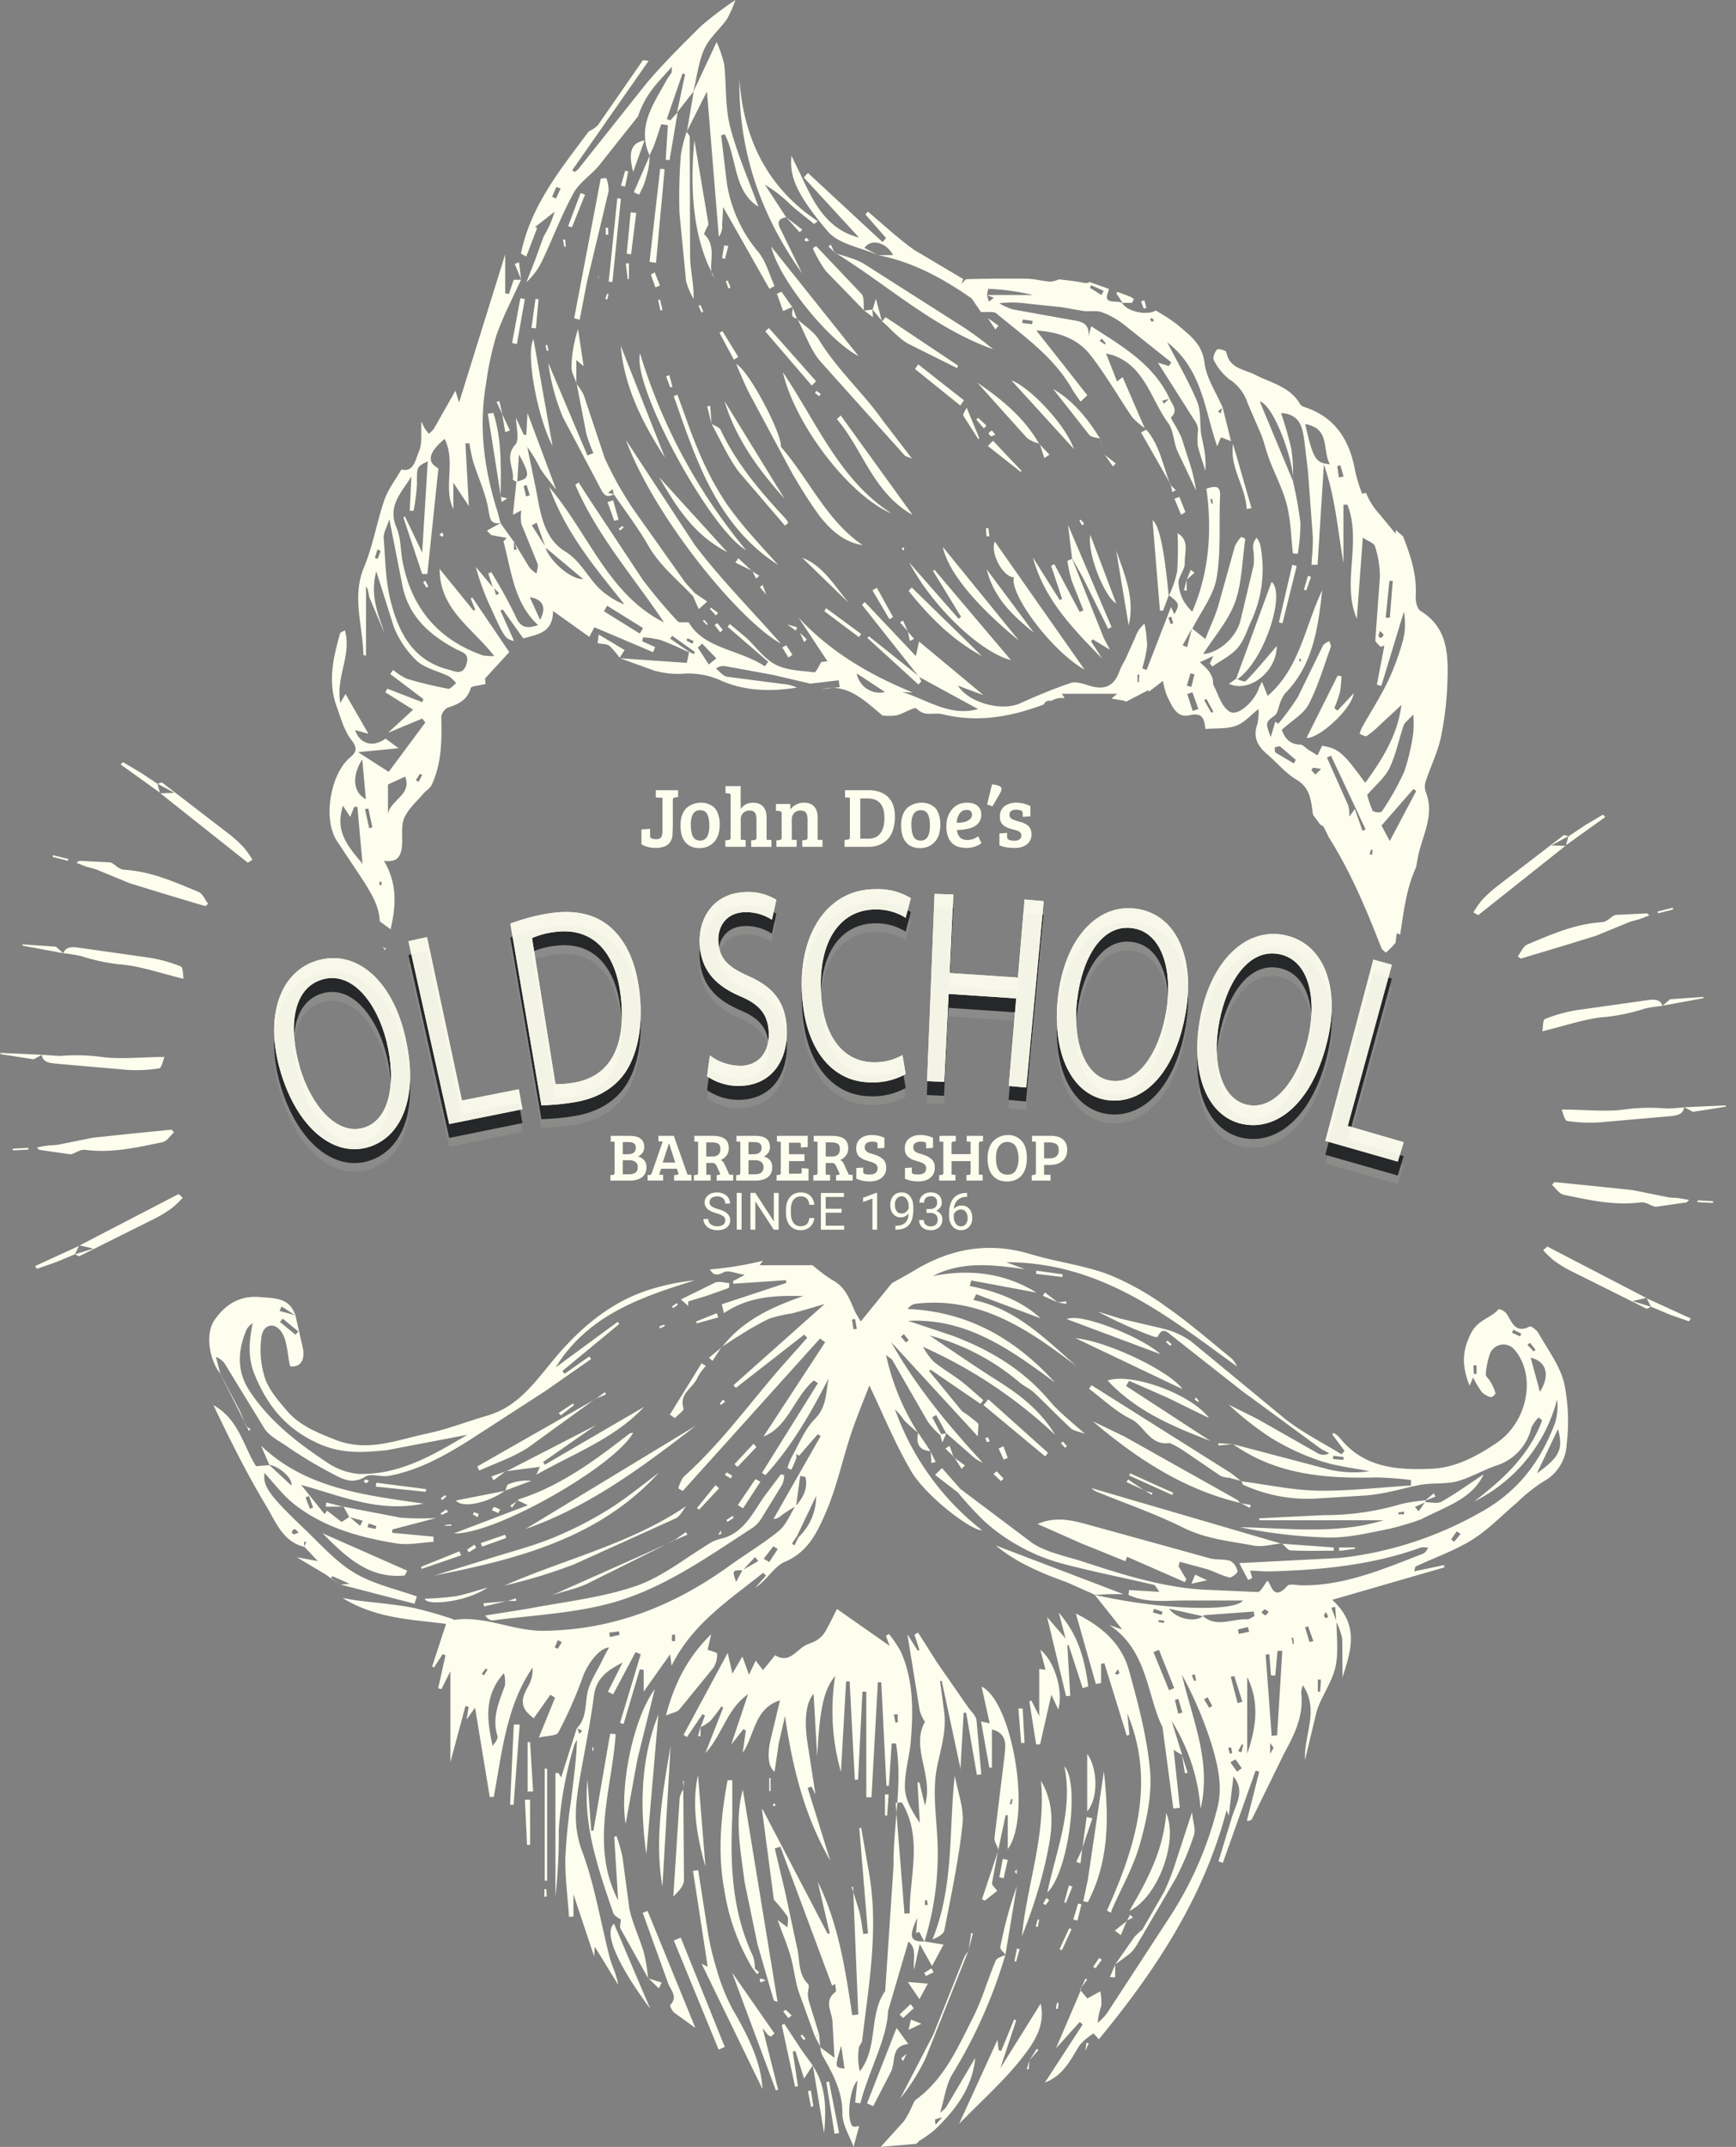 <svg xmlns="http://www.w3.org/2000/svg" xmlns:xlink="http://www.w3.org/1999/xlink" width="89" height="110" fill="none" xmlns:v="https://vecta.io/nano"><rect width="100%" height="100%" fill="#808080" stroke="none"/><style><![CDATA[.B{opacity:.95}.C{fill:#fefeef}]]></style><g clip-path="url(#A)"><g class="C"><path d="M42.141 35.299l.552-.058a2.39 2.39 0 0 0-.552.058zm24.156-10.615c.006-.094.006-.187 0-.281v.265.016z"/><path d="M72.816 31.292c-.17-.103-.249-.499-.236-.751.064-1.095-.265-2.082-.65-3.058l-.379-.334v.199l-.817-.992c-.301-.322-.539-.697-.703-1.106l-.196.048a8.5 8.5 0 0 1-.35-1.114c-.265-1.551-.968-2.755-2.514-3.296-.112-.04-.265-.082-.31-.172-.53-.912-1.496-1.093-2.318-1.514-.559-.289-1.326-.313-1.472-1.167-.013-.077-.416-.188-.477-.125-.122.127-.233.43-.164.546.191.38.462.714.795.979.452.293.788.735.949 1.249l.687 1.591c.159.406.252.838.406 1.246.297.796.703 1.538.907 2.347s.215 1.655.31 2.485l.247.024c.091-.525.137-1.058.138-1.591-.087-.698-.211-1.391-.371-2.076v-.027.035c.001-.013.001-.027 0-.04l-1.716-4.113c.652.156 1.591 2.593 1.708 3.837a8.56 8.56 0 0 0-.085-1.384c-.143-.628-.32-1.248-.53-1.856.987.061 1.098.742 1.196 1.429l.186 1.562.244 3.304c.024.493-.04.989-.064 1.482h.31l.326-5.139c.594 1.713.708 3.386 1.002 5.039v-2.978h.204c.751 1.912-.313 4.023.483 5.834l.305-4.15c.281.191.581.281.626.446.162.501.247 1.024.252 1.551l-.236 3.257c0 .109.167.228.265.342l.199-.061-.385 2.002.228.064 1.156-3.8c.084.451.078.914-.019 1.363-.194.736-.452 1.453-.772 2.143-.395.83-.899 1.607-1.35 2.411-.051.11-.094.223-.127.339.125.04.289.154.361.109.23-.156.444-.333.639-.53l1.143-1.061c-.199 1.554-.971 2.771-1.856 3.991-1.143-1.57-1.366-1.755-2.209-1.899l-.239.493-.462-.289c-.143-.09-.284-.265-.427-.265-.658-.016-.833-.491-.941-.756.53-.491 1.122-.812 1.379-1.307.48-.923.774-1.947 1.132-2.933.029-.085-.048-.209-.077-.316-.111.082-.265.135-.326.247l-1.281 2.623a12.61 12.61 0 0 1-1.013 1.379l-.141-.119-.239.796c-.286-.756-.265-.756.215-1.116.111-.082.141-.265.201-.422.061-.243.163-.474.302-.682 1.456-1.464 1.708-3.373 1.923-5.304-.878 1.819-1.138 3.978-2.798 5.415l-.292-.724-.135.265c-.202.689-1.079 1.527-1.514 1.27s-.573-.875-.83-1.344c-.053-.101-.016-.249-.056-.361-.051-.149-.125-.289-.22-.414a5.29 5.29 0 0 0-.427-.419l.692-.321-.183.387.13.154c.443-.316.965-.562 1.307-.968s.488-.952.719-1.437a6.3 6.3 0 0 0 .419-3.864 1.23 1.23 0 0 0-.175-.326c-.066.071-.116.155-.147.246s-.044.188-.036.285c.044.285.054.574.032.862l-.668 2.803c-.194.875-1.103 1.705-1.925 1.761.549-.865 1.284-1.692 1.636-2.652s.363-2.161.53-3.251l-.21-.101c-.132.141-.242.301-.326.475l-.864 3.095c-.167.549-.419 1.061-.652 1.663l-.666-.53c.432-.862 1.082-1.681 1.241-2.591.239-1.363.117-2.792.18-4.19.026-.578-.247-.53-.7-.393.297 2.177.14 4.304-.727 6.304-.17-.162-.318-.346-.44-.546-.159-.293-.249-.617-.265-.949.016-.334.332-.666.321-.989-.018-.53.265-1.18-.369-1.535.03.653.023 1.307-.019 1.96-.091.421-.23.83-.414 1.22.53.411.554.475.265.973l-.167-.374-1.252 3.227-.223-.082c.116-.375.2-.759.249-1.148-.01-.384-.055-.767-.133-1.143a1.53 1.53 0 0 0-.467.687l-.53 1.175a5.19 5.19 0 0 0-.252.48c-.281.859-.772 1.098-1.626.822-.294-.093-.652-.212-.918-.122-.88.297-1.742.66-2.591 1.042-.928.419-2.612-.013-3.182-.907l1.307.483-3.299-2.745-.164.745-2.615-2.763-.151.133 2.617 3.304.321.398 3.018 1.644c-1.44.403-2.615-.477-3.882-.875l.53.027c-2.201-.904-4.209-2.066-5.855-3.843l1.485 2.241-.316.037c-.117.183-.265.53-.35.53-.682-.08-1.419-.095-2.007-.4s-1.008-.923-1.514-1.392l-.822-.682-.109.141 2.079 1.793-.172.233c-1.326-.878-3.119-.894-3.898-2.249-.321-.021-.501.021-.559-.045-.64-.685-1.244-1.402-1.809-2.151l-2.673-4.034-.607-.941-.172.117c1.116 2.609 2.994 4.726 4.551 7.054-2.846-1.421-3.843-4.508-5.885-6.937.894 2.45 2.413 4.198 3.853 6.012a3.25 3.25 0 0 1-.87-.477c-.886-.57-1.225-1.655-2.159-2.228-1.14-.698-1.278-2.023-1.514-3.238l-.438-2.121c.252.343.473.707.66 1.09.215.35.491.663.825 1.101l-1.472-3.93-.061 1.114h-.127l-.4-.859c0 .453.194 1.111-.04 1.368-.562.626-.037 1.204-.127 1.782 0 .026.114.074.186.114l-.178 1.692.43-.223a2.26 2.26 0 0 0 0 .689l.83 2.037c.053.143-.029.339-.05.512a1.65 1.65 0 0 1-.363-.31l-.833-1.368-.655-.907-.695.385.22.225.796.146-.164.18c.416 1.575.549 3.161 1.774 4.288-.589.194-.899.141-1.148-.438a24.52 24.52 0 0 0-1.257-2.281l-.146.082.231.7-.872-1.04c.196.717.453 1.416.769 2.09.692 1.527.737 1.591 1.191 1.702l-.703-1.567.13-.04 1.045 1.474c.761-.217 1.52-.294 1.527-1.406l1.856 1.326.265-.491 3.01 1.278.103-.265-.655-.289c0-.072.024-.141.035-.209.303.018.605.065.899.14.496.175.973.411 1.459.623l-.117.546-3.418-.236 1.737.628c.447.126.91.184 1.374.172a4.04 4.04 0 0 1 1.97.302c1.249.578 2.607.621 3.978.401a2.06 2.06 0 0 0-.74-.188l-2.837-.369c-.207-.035-.379-.265-.565-.419a.61.61 0 0 1 .504-.117l2.44.446 1.894.446 1.453-.175.048.355-.347.034c.96.021 1.66.682 2.387 1.284.064.053.13.133.196.135.234.029.471.024.703-.016.355-.093.899-.451 1.005-.342.422.44.896.183 1.326.289 1.811.448 3.522.13 5.195-.499.029-.074.084-.134.156-.167s.153-.038.228-.013c.183-.115.398-.167.613-.148.023-.003.046-.003.069 0l-.138-.22h2.84l-.297.244.605.104a.23.23 0 0 1 .133.061l1.156-.597.024.082.719-.552c.045.252.111.499.196.74.247.504.498 1.177 1.151 1.021.7-.167.772.194.83.703.554-.048 1.095 0 1.554-.162s.764-.552 1.172-.864c.015.254-.004.509-.056.759-.247.668 0 1.135.493 1.554s.944.976 1.506 1.307c.721.427.748 1.106.846 1.777v.016l.39.53c.041.008.08.027.112.053s.059.06.076.098l.244.498c1.124 1.772 1.939 3.737 2.705 5.704l.141.127c.023.019.043.042.061.066a4.51 4.51 0 0 0 .501-.504l.066-.498.175.074c.183-1.177.313-2.368.814-3.447l.109-.594c.239-1.103.862-2.122.374-3.312-.049-.175-.041-.36.021-.53.252-.748.607-1.472.772-2.238a16.85 16.85 0 0 0 .332-2.806c.048-1.406.032-2.803-1.39-3.665zm-5.903-9.563c1.297.212.865 1.326 1.265 2.055-.735-.058-.854-.263-1.265-2.055zm1.729 2.734l-.085-.581.159-.037.167.57-.241.048zm2.151 8.221c-.021 0-.119-.056-.122-.09a1 1 0 0 1 .082-.265c.093.101.178.151.175.202s-.077.119-.122.151l-.013.003zm.459-1.034h-.212l.191-1.885h.172l-.151 1.885zm-4.606 2.071l.056.074c0 .04-.019.074-.029.109-.024-.016-.069-.035-.066-.05.007-.047.02-.092.04-.135v.003zm-4.495-8.155c0 .08.019.159.026.239h-.069l-.056-.233.098-.005zm-36.718 4.93l-.103-.358.265.265-.162.093zm1.087-5.834l.085-1.376c.578 1.042.562 1.236-.085 1.376zm.451.769l-.127-.53.154-.053.164.53-.191.053zm-.621 2.745v-.464l.146.438-.146.027zm1.342 3.588l-.53-1.162c.655.09.883.52.517 1.172l.013-.011zm-.427-4.848l.249-.135.435 1.209-.684-1.074zm.729 1.162l1.904 1.591c-.658.032-1.75-.984-1.917-1.581l.013-.011zm4.808 4.386l-1.841-1.146.167-.284 1.84 1.148-.167.281zm2.44.239l.318.141-.064.141-.302-.172.048-.109zm.323.814l-.223-.119-.984-.674.101-.148 1.172.833-.066.109zm.774.53l-.565-.867.223-.204.727.756-.385.316zm7.6.467l1.435.944c-.156.036-.318.041-.475.014a1.2 1.2 0 0 1-.785-.502 1.2 1.2 0 0 1-.187-.437l.013-.019zm14.455.44h-.077v-.385h.095l-.032.403.013-.019zm1.626-2.975l-.119-.324.146-.064.098.339-.125.048zm.61 1.085l.472-.854-.241.947-.231-.093zm.406 1.432l.199.053-.156.644-.233-.064.191-.634zm.111 1.933l-.279-.87.265-.09.305.859-.292.101zm.957.095l-.371-.65.117-.066.355.658-.101.058zm4.224 2.591l-.931-.554c-.05-.034-.037-.17-.053-.265.098-.016.236-.087.292-.045l.796.684-.103.18zm1.106.57c-.073-.075-.141-.155-.204-.239 0 0 .074-.111.111-.109a3.45 3.45 0 0 1 .392.066l-.3.281zm2.421 2.888l-.398-1.119-.281.39c.009-.195-.01-.391-.058-.581l-1.09-2.45.209-.095 1.772 3.776-.154.08zm.504 1.22l-.143-.016.069-.239.087.016a2.57 2.57 0 0 0-.026.257l.013-.019zm0-2.291a4.31 4.31 0 0 1-.265-.78c.467-.53.92-.904 1.146-1.379.326-.682.472-1.451.721-2.172.053-.151.223-.265.496-.565.023.311.023.623 0 .933a10.8 10.8 0 0 1-.464 1.994 13.81 13.81 0 0 1-1.159 2.058c-.082.029-.17.037-.257.024s-.168-.045-.239-.096l.021-.019zm.891 1.591l-.424-.795 1.633-1.87.148.098-1.358 2.567z"/><path d="M26.11 33.414l-1.896-2.8-.082.053.233.581-.088.042-1.737-2.137c0 2.084 1.671 3.005 2.798 4.461a2.82 2.82 0 0 1-.586-.035c-2.27-.796-3.649-2.403-4.113-4.808-.109-.578-.085-1.212-.31-1.734-.485-1.122.265-1.811.761-2.625l-.082 1.758h.196a9.93 9.93 0 0 0 .172-1.36c0-.886-.034-.886.554-1.175l-.286 4.675-.888-1.856-.072.066.96 2.891h.265l.567-5.415c-.599-.31-.53-.796.318-1.509.594 1.185-.093 2.474.448 3.604V24.73l.796 1.201-.178-3.214h.207a8.85 8.85 0 0 0 .186.92c.265.846.66 1.665.795 2.527.08.488.135.7.613.636l-.154-.578c-.674-2.122-.979-4.307-.591-6.54.11-.843.287-1.676.53-2.49.339-.981.835-1.907 1.262-2.856h-.371l-.249.729-.188-.035v-1.997l-2.363 7.587-.188-.602-1.101 1.944a1.66 1.66 0 0 1-.265.265l-.199-.265c-.058-.09-.119-.241-.18-.366-.032.552.058 1.106-.125 1.535s-.265 1.079-.902.925c-.318.557-.687 1.024-.87 1.559-.392 1.138-.586 2.355-1.045 3.447-.636 1.525-.056 2.997-.034 4.49l.138.048v-3.556c.149.201.117.422.186.599l.761 1.811c-.316-.97-.761-1.928-.422-3.182l.904 2.864a5 5 0 0 0 1.164 1.716c.435.395 1.098.53 1.647.795a1.72 1.72 0 0 1 .379.355c-.135.101-.292.31-.408.287a20.56 20.56 0 0 1-2.103-.507 3.05 3.05 0 0 1-.721-.459l-.148.212 1.7 1.281-.058.162-1.79-.692-.106.183 1.429.894-1.291 1.185 1.758-.732.159.202-1.878 2.53-1.57-1.01 2.076-.202-.668-.493c-.631.464-1.326.289-1.557-.44l.679.194-1.175-2.039-.265.462c-.247-1.326.597-2.472.233-3.729-.172.103-.231.117-.239.143-.353 1.236-.647 2.48-.188 3.75.217.599.39 1.26.769 1.74s.172.671-.098.904c-.994.862-1.371 3.14-.663 4.243l1.382 2.079c.39.636.796 1.262.825 2.055l.557.408c.265-1.156.368-2.312-.342-3.506.748.103.891-.313.928-.817.035-.464-.061-.984.114-1.382.204-.469.636-.838.979-1.244.13-.151.334-.265.416-.43.53-1.108.53-2.299.504-3.498a.62.62 0 0 1 .332-.48c.53-.175.997-.377 1.175-1 .032-.103.366-.117.559-.17.053-.013.109-.018.196-.034 0-.133-.021-.265-.024-.284l1.246-1.358zm-8.528 7.868l.374.573.204-.514h.162l.265 2.917c-.756-.907-1.427-1.644-1.005-2.975zm.992-2.36l.183 2.026c-.628-.326-.75-1.146-.194-2.026h.011zm.353 3.509l-.215-.976.175-.026.201.965-.162.037zm.61 2.946c-.05-.037-.101-.058-.098-.074a.59.59 0 0 1 .045-.148c.029.021.079.037.082.061a.58.58 0 0 1-.029.148v.013zm.353-3.652v-1.533l.881-.4c.371.931-.788 1.207-.881 1.933zm1.57-1.665l-.138-.09.207-.323a1.47 1.47 0 0 1 .114.061l-.183.353zm-2.1-11.419l-.141-.061.135-.432.159.082-.154.411zm4.561 5.375c-.194.613-.567.385-.952.286-1.803-.467-2.543-1.904-2.946-3.532-.265-1.034-.265-2.122-.353-3.206-.018-.265.154-.53.292-.957l.663 3.363c.313 1.62 1.403 2.562 2.747 3.286.297.159.716.209.544.758l.005.003zm-4.167 14.68c0-.029.013-.058.021-.088l-.156-.103.135.191z"/><path d="M62.686 20.892c-.326-.766-.841-1.512-.936-2.307-.117-.984-.769-1.405-1.363-1.931a9.03 9.03 0 0 0-1.135-.742c-.464.265-1.453.066-1.721-.385-.265-.175-.976.114-.737-.53a1.69 1.69 0 0 0 .058-.196l-1-.353c-.035.025-.074.042-.115.05a.31.31 0 0 1-.126 0c-.422-.085-.867-.133-1.326-.186a1.24 1.24 0 0 1-.443.117c-.406-.027-.796-.141-1.209-.149a78.31 78.31 0 0 0-3.058.024c-.095 0-.191.154-.284.236l.088-.244-2.514-1.493c-.793-.562-1.591-1.302-2.371-1.962l-.127.143 1.061 1.215-.186.202-3.821-3.54-.212.233 2.827 3.074-.183-.048c-1.501-.467-2.14-1.742-2.747-3.047l-.53-1.09c-.098 1.032.194 1.899 1.856 3.866.57.674 1.724.835 2.609 1.23 1.745.339 3.283 1.172 4.773 2.212l.475.692c.355.026.652-.042.796.077 1.403 1.169 2.93 2.217 3.874 3.866.13.228.292.435.438.652l.347-.326-2.615-3.32c1.087.072 2.082.39 2.75 1.23.795 1.01 1.443 2.148 2.169 3.217.192.207.405.393.636.554l-1.13-2.607-.286.22-.565-1.435.369.093c1.628.578 1.939 2.283 2.827 3.485.265.371.265.944.453 1.395l.968 2.047a8.8 8.8 0 0 0-.39-1.591l-.355-1.108a5.92 5.92 0 0 0-.324-.631c-.077-.143-.244-.385-.215-.414.387-.369.056-.652-.074-.96-.838-1.793-2.448-2.689-4.02-3.713l-.135.53c.069-.742-.448-.777-.918-.859l-2.957-.53a3.31 3.31 0 0 1-.703-.316c.477-.059.959-.053 1.435.016l1.756.183 1.117.196c.313.04.658-.04.947.061.398.145.771.351 1.106.61l2.461 1.962-.125.186-.565-.17 1.947 3.063c.066.109.105.233.114.361a4.51 4.51 0 0 0-.019.796c.093.445.265.875.395 1.326.024-.377.003-.755-.064-1.127l-.157-.777c-.069-.552 0-1.156-.202-1.647-.411-1-.968-1.939-1.535-3.042 1.811 1.4 1.912 3.487 2.562 5.33l.191-.459.517.194-.424-1.71zM45.03 13.074l-.713-.371c.339-.499 1.132-.284 1.469.369l-.756.003zm14.903 7.364l-.265.247-.085-.154.35-.093zm-3.447-3.089l.202.236-.048.061-.265-.18.111-.117zm-4.057-.979l.509.072-.024.17-.509-.064.024-.178zm-1.734-.912l-.096-.342.353.141-.257.202zm-.093-.342a1.69 1.69 0 0 1 .069-.318 12.13 12.13 0 0 1 2.291.318h-2.36zm5.863 0l-.589-.374.061-.127.644.284-.117.217zm2.58 1.366c-.04-.029-.058-.09-.088-.135l.101-.048.109.119c-.029.024-.103.074-.122.064zm3.394 4.59l.228-.167-.093.281-.135-.114zM34.74 5.755l-.414 2.45-.196-.021.109-1.769-.34-.05-.337 1.005c-.074.202-.17.395-.265.591-.655-1.493.212-2.633.859-3.824.077-.143.18-.265.265-.408.026-.045.013-.111.026-.313-.642.748-1.326 1.31-1.734 2.541L30.7 8.492c-.406.488-.995.854-1.291 1.395-.594 1.077-1.037 2.241-1.559 3.36-.2.459-.493.871-.862 1.209l.432-1.095.451-1.244a5.27 5.27 0 0 0 .56-1.268l-1.013.796.125.027-.565 1.472-.27-.149c.493-2.466 2.071-4.368 3.474-6.261a1.61 1.61 0 0 0 .461-.308l2.315-3.336c0-.016.077 0 .292.032L29.338 8.72l.111.093a.91.91 0 0 0 .194-.143l3.482-4.378c.88-1.042 1.856-2.01 2.822-2.962A18.07 18.07 0 0 1 37.7.004a6.18 6.18 0 0 1-.432.976c-.374.53-.907.963-1.161 1.535-.305.682-.382 1.464-.57 2.212V4.71l-.83 1.061.416-1.962-.13-.048-.809 2.339.18.066.377-.411zm-5.999 3.901l-.22-.077-.215.499.199.093.236-.514z"/><path d="M35.535 4.726l1.204-2.572c.167.369.298.754.39 1.148.117 1.061.04 2.164.3 3.182.366 1.419.968 2.776 1.453 4.108-1.286-.796-1.087-2.482-1.726-3.713l-.186.056.3 2.485a7.21 7.21 0 0 0 1.591 3.474c.406.477.573 1.167.849 1.761l-.265.141-2.371-4.187-.053.912a.85.85 0 0 1-.17.605l-.607-7.441-1.048 2.084h.016l.345-2.031-.021-.011zm-5.988 14.938a2.53 2.53 0 0 1 .374.562L31 23.464c.43.951.944 1.861 1.535 2.721l2.509 3.538c.156.217.347.406.53.61v.265c-.796-.864-1.742-1.591-2.342-2.652-.53-.918-1.169-1.753-1.764-2.623l-.064-.265-.236.194.313.066c-.321.18-.496.109-.679-.265l-1.933-3.654a10.92 10.92 0 0 1-.761-2.808l2.008 4.747.308-.125a7.39 7.39 0 0 1-.366-.997l-.498-2.572-.013.021zm25.406 8.942l1.612 4.026c.074.18.178.347.337.655l-.883-.53-.087.098.573.888c-1.477-1.512-2.965-3.015-3.548-5.179l1.368 2.177.13-.05-.568-1.705.167-.077 1.299 2.448.191-.085-.589-1.488a7.06 7.06 0 0 1-.231-1.037c0-.021.156-.074.239-.114l-.011-.027zM40.309 11.138c-.406.056-.485.244-.287.615l1.103 2.259c-2.095-2.941-3.259-6.211-3.219-9.931.223 3.047 1.435 5.535 4.018 7.253l-.188.141c-.4-.326-.814-.639-1.199-.981a6.77 6.77 0 0 0-1.326-1.034l1.098 1.679zm3.922 16.797c-1.005-.162-1.703-.83-2.265-1.567-.634-.889-1.206-1.82-1.713-2.787l-1.79-3.336c-.265-.496-.467-1.016-.721-1.591.687.353 2.387 3.675 2.288 4.23 1.459 1.689 2.347 3.792 4.201 5.052zm-12.143-5.394l3.524 5.373c1.323 1.745 2.859 3.291 4.421 5.062-2.127-1.177-6.452-6.423-7.945-10.435zm23.517 11.772c-1.75-.994-3.885-3.946-3.62-4.734-.56 0-1.228-1.241-.986-1.832l4.606 6.566zM49.269 31.6l-1.437-2.352.077-.053 3.917 4.625c-1.522-.385-3.962-2.652-5.211-4.996l2.535 2.883.119-.106z"/><path d="M40.858 16.338c.384.355.867.647 1.132 1.079.92 1.512 2.244 2.684 3.257 4.113l1.506 1.965c-.233-.098-.329-.111-.379-.167l-4.315-4.81c-.53-.623-.796-1.459-1.188-2.196l-.013.016zm1.925-3.389c.506.188 1.061.297 1.517.573l4.691 2.986a16.71 16.71 0 0 1 1.925 1.387c-3.039-1.085-5.418-3.296-8.117-4.959l-.016.013zm-7.587-6.195c.058.088.164.178.164.265l.019 6.142c.013.698.199 1.392.18 2.153a3.66 3.66 0 0 1-.387-.918l-.337-3.477a27.67 27.67 0 0 1 .069-2.965c.065-.417.168-.827.307-1.225l-.016.024zm-2.384 11.353a28.92 28.92 0 0 0 5.434 10.077c-1.835-1.032-5.85-8.399-5.434-10.077zm7.078 10.836c-3.126-2.015-4.2-5.351-5.346-8.642l.183-.085.671 1.856c.239.62.496 1.276.796 1.885.303.633.649 1.245 1.037 1.83a18.23 18.23 0 0 0 1.257 1.591c.456.53.936 1.042 1.403 1.565zm.244-9.876c1.763 2.625 2.917 5.54 5.588 7.25-2.188-.92-4.956-4.548-5.588-7.25zm-10.698-2.761l1.363-7.16.284-.019c.083.213.123.44.119.668l-1.117 4.678-.366 1.909-.284-.077zM63.38 34.758l1.811-4.946c.74.607-.39 4.079-1.766 4.996l-.045-.05zM35.599 7.189l.716 4.259c.016.088-.074.191-.114.289s-.127.265-.101.265c.761.695.082 1.801.512 2.182-.39-.708-1.427-2.715-1.013-6.996zm8.422 11.061c-1.538-.796-4.073-3.917-4.484-5.617l4.484 5.617zM68.57 36.41l.838-.894c-.159.891-1.856 2.363-2.424 2.289l1.591-3.182.196.016c-.006.275-.031.548-.074.819-.079.282-.177.558-.292.827l.164.125zM43.104 21.289l3.678 5.092c-2.034-1.151-2.551-3.363-3.88-4.909l.202-.183zm-6.63.425c.162.103.403.17.475.321.825 1.748 2.06 3.182 3.352 4.567a1.01 1.01 0 0 1 .109.188l-.167.143-2.368-2.761c-.557-.753-.941-1.636-1.4-2.461v.003zm15.768 11.111c-2.315-1.899-3.646-3.575-3.906-4.802l3.906 4.802zm-7.027-16.352l.188-.223 3.713 2.48-.05.13-2.517-1.254c-.493-.292-.886-.758-1.326-1.146l-.008.013zm14.718 13.995l-.308.825-.159-.016-.379-4.62c.321.215.594 1.39.822 3.811h.024z"/><path d="M44.305 15.911l-1.96-2.015a6.48 6.48 0 0 1-.676-1.18l.172-.106 2.328 2.453c.156.18.087.565.125.857l.011-.008zm10.658 12.711l-.207-1.724 2.23 5.23-.172.09-1.326-2.681-.53-.931.005.016zm-26.636-5.771c-.819-1.557-1.376-4.837-.976-5.465l.976 5.465zm3.496-5.134l2.267 5.733c-1.058-1.631-2.09-3.562-2.267-5.733zm23.233 5.288l-3.206-3.517c.923.329 2.779 2.27 3.206 3.517zm-8.316 7.094l3.601 3.514c-1.511-.822-2.694-2.01-3.758-3.336l.156-.178zm-9.598-9.547l3.081 5.007c-1.286-1.453-2.458-2.981-3.081-5.007zm-3.349 3.898l3.495 3.843c-1.716-.888-2.604-2.305-3.495-3.843zM33.3 13.418l.546-4.773.228.026-.443 4.795-.331-.048zm-7.622 12.019l-.668-4.243.281-.037c.451 1.392.39 2.843.377 4.285l.011-.005zm27.609-2.708c-.225-.054-.438-.149-.629-.281l-2.554-2.843c1.286.88 2.413 1.809 3.169 3.135l.013-.011zm3.129-.249c-.194-.064-.456-.064-.57-.196l-1.856-2.355c1.037.607 1.779 1.527 2.416 2.559l.011-.008zm7.012 12.329c.151.032.379.146.44.085.385-.382.732-.795 1.087-1.209l.501-.586c0 1.305-1.405 2.424-2.45 1.936l.377-.265.045.04zm-5.566-2.772l-.639-3.832c.43 1.23.973 2.453.639 3.832zm-1.963-4.63l1.326 3.508c-.589-.321-1.501-2.556-1.326-3.508zm-14.28-7.653l-2.387-2.777.186-.172 2.419 2.726-.218.223zm8.966 9.417l2.419 3.246c-1.061-.859-2.045-1.758-2.419-3.246zm-9.454-.592c1.061.398 1.647 1.429 2.387 2.318l-2.387-2.318zm-9.926-14.145l.443-4.275.183.024-.435 4.262-.191-.011zm15.871 4.235l2.344 1.843-.188.265-2.323-1.872.167-.236zm-17.515.984c-.096-.284-.265-.57-.265-.851a6.8 6.8 0 0 1 .339-1.939l.286 1.899-.374-.316v1.217l.013-.011zm30.467 5.187l-1.53-2.684.265-.143c.703.796.859 1.88 1.249 2.84l.016-.013zm3.883 1.241c-.05-1.156-.88-2.121-.697-3.333l.947 3.286-.249.048zm2.567 2.92l-.729 2.933-.183-.05.687-2.949.225.066zm-19.37 5.648l.125.265-.148.157-2.617-2.387.08-.082 2.578 2.058-.016-.011zM32.618 10.91l-.265 2.122L32.13 13l.204-2.122.284.032zm-6.364 6.661l.424-2.291.228.045-.406 2.304-.247-.058zm26.071 6.604l-1.681-1.326.265-.265 1.469 1.549-.053.043zM33.042 7.195l-.581 1.61c-.263-.992-.109-1.493.581-1.61zm-1.27 26.518c-.154-.226-.332-.435-.53-.623-.133-.106-.361-.085-.599-.133 0-.082.027-.228.053-.446l1.326.795-.265.408.016-.003zm1.533-25.757a5.21 5.21 0 0 1-.05.613 6.83 6.83 0 0 1-.231.851 4.94 4.94 0 0 1-.265.557l-.265-.13.827-1.901-.016.011zm9.043 23.201l1.803 1.326-.114.162-1.771-1.326.082-.162z"/><path d="M49.559 20.891l.644 1.551-.04.072-.772-1.209c-.045-.09.104-.27.167-.414zm-4.602 9.229l.83 1.498-.191.106-.867-1.477.228-.127zM29.123 11.599l.642-1.708.228.082-.668 1.665-.202-.04zm8.502 6.832l-.737-1.376.148-.093.814 1.326-.225.143zm3.01-2.711l-.488.217-.316-.888.233-.103.56.796.011-.021zM27.246 16.8l.207-1.488.156.016-.133 1.493-.231-.021zm30.035-1.846l-.05.069.316.493h.488l.098-.196-.191-.122-.66-.244zM31.433 25.636l.281.989-.225.061-.342-.963.286-.087zm4.124 4.972v-.265l.697.48-.432.385-.265-.599zm24.906-5.15l.308.772c0 .021-.143.095-.22.146l-.339-.822.252-.096zm-21.17 5.039l1.042 1.501-1.045-1.504.003.003zm-5.725-16.543l.265.676-.233.095-.233-.655.202-.117zm-7.821 7.261l.395.843-.241.082-.154-.928v.003zm19.484-4.755l-.509-.615.016.016.167-.554.31 1.167.016-.013zm-4.922-5.322l.822.626-.133.14-.69-.766zm-1.74 18.115l-.867-.427.148-.226.706.663.013-.011z"/><path d="M40.309 33.061l.318.491-.209.133-.313-.514.204-.109zm-2.97-20.459l-.172.658-.151-.032.111-.658.212.032zm-5.503-3.09l.215-.764.157.037-.162.777-.21-.05zM53.274 22.74l.53.557-.265.17-.239-.737-.026.011zm-26.556-8.42l-.326-.796.215-.085.109.873.003.008zm10.207 18.083l-.286-.377.13-.104.286.345-.13.135zm-4.683-18.918v.814h-.064l-.093-.796.157-.019zM67.21 29.561l-.241.692-.122-.042.212-.713.151.064zm-6.368.14l.204-.506.194.148-.401.358h.003zM34.316 19.223l.159.591-.114.037-.209-.573.164-.056zm22.302 4.063l.583.459-.146.151-.432-.621-.005.011zm-20.144-1.575l-.217-.886.156-.026.061.915v-.003zm14.108 5.781l-.037-.419.122-.021.058.416-.143.024zm-9.958-11.764l.233.61.013-.016c-.43-.061-.191-.39-.236-.602l-.011.008zm10.406 1.149l-.393-.583.557.395-.164.188zM36.7 31.533l-.3-.332.04-.074.379.281-.119.125z"/><path d="M28.977 12.273l.024.369h-.074l-.064-.361.114-.008zm2.079-.252v-.353h.114l.021.363-.135-.011zm25.35 10.467l.212.796-.207-.796h-.005zm-17.85 6.776l.371.236-.165.148-.194-.395-.013.011zm-4.715-13.912l.119.53-.101.024-.117-.53.098-.024zm-8.094 5.863l-.289-.621.141-.045.154.668-.005-.003zm24.692.737l-.385-.454.093-.093.422.4-.13.146zm-13.095-7.176l-.133-.363.098-.04.143.358-.109.045zm9.186 17.577l.331.377-.218.111-.101-.501-.013.013z"/><path d="M46.543 32.353l-.401-.462.154-.098.244.559h.003zm4.485-10.077c-.111.037-.18.088-.228.072s-.085-.098-.127-.151c.058-.045.119-.127.172-.125s.093.103.183.204zm-10.693 9.711l.53.156-.069.167-.446-.326-.016.003zm18.33-16.606l.111.387-.138.05-.141-.371.167-.066zm-16.667 4.924l-.217-.175.069-.106.228.156-.08.125zm18.017 4.548l.265.265-.183.093-.072-.371-.011.013zm-20.719 5.628l-.345-.411.146-.096.196.512.003-.005zm5.425-14.636l.034.406-.448-.339h-.021l.443-.05-.008-.016zm-8.809-.22l.143.347-.088.043-.156-.345.101-.045zm5.314 17.277l-.212-.477.347.334-.135.143zm-5.12-1.143l.175.217-.05.048-.199-.215.074-.05zm-13.581-4.373l.151-.106a.66.66 0 0 1 .053.148c0 .021-.064.074-.077.066a.67.67 0 0 1-.127-.109zm5.508-9.412l-.066-.286.085-.021.072.284-.09.024zm14.761-5.038l-.323-.31.122-.093.191.416.011-.013zM60.84 29.701v.565l-.141-.026.143-.53-.003-.008zm-5.36-2.779l-.143-.244.066-.053.18.204-.103.093zm-29.812-1.464l.331.074-.276.191-.05-.294-.005.029zm-3.811 4.649l-.164-.284.114-.066.151.292-.101.058zm9.862-3.007l.186-.154.066.085-.188.149-.064-.08zm-.514-12.019l-.077.265-.098-.034.096-.265.079.035zm-.506-.875v.051c-.015-.019-.027-.041-.035-.064s-.004-.036 0-.053l.035.066zm10.782-1.877a.55.55 0 0 1-.17.034c-.029 0-.074-.072-.066-.082.029-.04.064-.075.103-.103l.133.151zm4.832 15.874c-.026-.032-.064-.058-.072-.09s.034-.05.053-.077c.024.029.058.053.064.082s-.026.056-.045.085zm-8.945 37.784l-1.132.403-.952.289v.233l-.374-.334 1.74-.857c.207-.088.488 0 .737.019.005.082-.011.164-.019.247zm15.763-.881l1.347.183-.016.143-1.347-.167.016-.159zm1.097 1.623l-.761-.337.101-.172.66.509z"/><path d="M34.753 66.849l-.241.175-.064-.077.239-.18.066.082zm19.475-.12l.435-.05v.125l-.437-.074h.003zm-.416 5.055c-1.326-1.591-3.044-2.615-4.954-3.339l-2.304-.769c3.023-.156 5.277 1.498 7.529 3.156-2.021-2.225-4.447-3.633-7.55-3.763.087-.132.221-.226.374-.265 3.334-.408 5.834 1.326 8.303 3.211-1.604-1.395-3.095-2.943-5.304-3.408l.143-.297 3.304 1.238c-.981-.899-2.254-1.384-3.633-1.657l.072-.286 3.344.623c-1.66-1.024-3.447-1.217-5.322-.846 1.541-.796 3.129-.57 4.734-.353l-.963-.358c4.887 0 8.303 2.79 11.833 5.343a1.18 1.18 0 0 0-.326-.451c-1.061-.857-2.092-1.766-3.211-2.543-.935-.694-1.954-1.27-3.031-1.713-1.281-.483-2.681-.647-3.999-1.045-2.108-.639-4.052-.313-5.914.796-.374.223-.756.43-1.217.692l-1.591 1.96c-.109-.191-.223-.358-.305-.53-.265-.613-.483-1.244-1.148-1.591a8.54 8.54 0 0 1-.984-.735c-.066-.048-.183-.029-.265-.029h-2.482c.048-.066.101-.135.172-.228-.895.218-1.806.367-2.723.445.143.239.31.363.713.143.223-.125.62.066 1.079.133l-.599.318v.138l2.713-.183v.146l-3.296 1.09.109.454c1.257-.854 2.639-.918 4.065-.875-1.591.557-3.079 1.228-4.134 2.583.292-.191.575-.39.875-.567a14.74 14.74 0 0 1 1.527-.864c.379-.119.766-.208 1.159-.265.53-.141 1.061-.3 1.673-.48l-4.675 4.161c.043.045.082.093.122.138l3.506-2.734.154.164-1.453 1.634c-1.591 1.856-3.05 3.851-4.89 5.497a1.79 1.79 0 0 0-.265.586l.225.133 7.038-7.812.265.188-3.164 4.834c1.26-.488 1.575-2.021 2.58-2.875l.212.141-2.869 4.598.178.114c1.342-1.469 2.328-3.182 3.238-4.959-.146.721-.085 1.453-.7 2.079-.53.53-.825 1.313-1.212 1.989a2.7 2.7 0 0 0-.196.53 1.57 1.57 0 0 0 .199.082 5.82 5.82 0 0 0 .249-.578c.012-.076.012-.154 0-.231l.148.095.957-1.106.148.101-2.419 4.243c.236 0 .35-.141.496-.247.197-.137.4-.265.61-.382-.265.422-.456.931-.819 1.233-.796.655-1.697 1.185-2.538 1.793-2.856 2.061-5.98 3.302-9.56 3.333-1.559.013-2.999-.796-4.572-.554 0 0-.024-.034-.042-.04a20.69 20.69 0 0 0-2.084-.591c-.936-.175-1.888-.249-2.832-.369-.186-.024-.371-.061-.748-.125 1.729 1.061 3.524 1.093 5.304 1.326l-.716 2.188.104.037.438-.679.143.069-.374 1.684.167.04.459-.91v4.655l.772-2.875.164.04-.106.65.435-.608.753 4.575h.204c.432-2.281.628-4.636 1.994-6.63.018.33-.058.658-.22.946-.239.432-.445.851-.098 1.311a2.8 2.8 0 0 0 .377.342l.849-1.204.244.149-.835 2.047c.408-.101.902-.082 1-.265a21.94 21.94 0 0 0 1.273-2.891c.191-.531.796-1.44 1.326-1.459-.13.244-.241.429-.331.626-.281.6-.703 1.18-.796 1.809s-.056 1.225-.53 1.71l-.796 2.509-.143-.234-.151.016v6.322a28.71 28.71 0 0 0 .172-3.405c.096-1.477.362-2.939.793-4.355.035-.093.081-.183.138-.265-.029 1.061-.18 2.079-.302 3.103a29.25 29.25 0 0 0-.292 2.938c-.016 1.008.119 2.016.188 3.023l.228-.016v-1.137l1.061 3.182.032-.501 1.191 1.944c-.064-.509-.305-.931-.424-1.382-.477-1.821-.764-3.713-1.421-5.462-.491-1.326-.321-2.504-.106-3.76.239-1.387.53-2.766.711-4.161.106-.867.591-1.289 1.474-1.736l-.751 1.493.265.138 1.151-2.164.265.111-1.061 3.514.183.056.83-2.803.199.032v1.114l1.355-1.912.077.581c1.061-2.143 2.954-3.368 4.694-4.758l.146.141-.549.621c.591-.374.955-1.082 1.517-1.326 1.193-.501 1.668-1.533 2.1-2.532.552-1.275.841-2.665 1.281-3.991.297-.894.666-1.763.949-2.514.674 1.413 1.297 2.941 2.122 4.357.748 1.305 3.108 3.095 3.657 3.066a13.62 13.62 0 0 1-4.466-6.203 4.23 4.23 0 0 1 .477.575 7.84 7.84 0 0 0 .7.623 12.22 12.22 0 0 1-1.633-3.978c.207.167.286.204.323.265l1.822 3.159a4.36 4.36 0 0 0 .634.689c.016-.021.032-.04.045-.061l-.456-.857.199-.119.509.923 1.467 1.286a2.6 2.6 0 0 0 .419.241c-1.785-1.931-3.426-3.909-4.699-6.184l4.442 4.829c0-.392.064-.61 0-.679a8.46 8.46 0 0 0-.812-.613l-1.684-2.053.072-.074 2.559 1.75.143-.188c-.385-.331-.756-.681-1.159-.989-.453-.347-.957-.631-1.398-.997a3.59 3.59 0 0 1-.53-.745 24.38 24.38 0 0 1 6.77 4.508c-.716-1.196-1.761-2.023-2.917-2.75s-2.336-1.546-3.524-2.339a11.67 11.67 0 0 1 4.598 2.387c.236.207.544.331.772.546.634.594 1.233 1.228 1.872 1.817.146.135.39.162.727.289-.703-.631-1.318-1.1-1.803-1.679zM24.806 85.839l-.106-.088.207-.265.085.061c-.064.109-.125.199-.186.294v-.003zm1.077.531c-.3.833-.671 1.638-.382 2.566.045.146-.114.353-.249.517-.265-1.275-.483-2.538.583-3.728a1.59 1.59 0 0 1 .048.65v-.005zm2.708-1.889l-.151-.077.157-.371.207.106-.212.342zm1.111 4.357l-.098-.283.244.124-.146.159zm1.57-4.961l-.037-.228.499-.066c0 .061.018.122.029.183l-.491.112zm3.341.209h-.162a2.52 2.52 0 0 1 0-.316l.157-.024.005.34zm3.447-3.63l-.321.594c-.207-.578-.196-.602.321-.591v-.003zm.05-.037l.602-.644.164.21-.766.435zm1.326-.385l-.284-.17.498-.642.223.148-.437.663zm1.856-4.362c.133.57-.095 1.037-.477 1.464l.21-1.517.268.053zm-.355 3.089c-.066.138-.133.265-.196.416l-.146-.08.265-.398.981-2.052a2.88 2.88 0 0 1-.904 2.114zm2.819-10.65l-.077-.504.157-.026.09.501-.17.029zm2.694.674l-.265-.302.154-.127.247.308-.135.122z"/><path d="M49.235 76.287l3.713 2.792c.759.48 1.716.655 2.593.941 2.05.668 4.108 1.326 6.285 1.435l2.652.114c.164 0 .323-.363.498-.578.194.127.279 1.106 1.021.265.114-.13.496-.032.753-.029 2.217.019 4.203-.851 6.211-1.623.114-.042.183-.194.265-.297a1.02 1.02 0 0 0-.376-.021c-2.501.91-5.105 1.151-7.736 1.228-.321 0-.644-.024-1.024-.042l.111.377-.209.109-.459-.87 5.171-.265c2.53-.281 4.976-1.074 7.189-2.331 1.936-1.061 3.087-2.612 3.829-4.577.119-.392.155-.805.106-1.212a8.12 8.12 0 0 1-1.557 3.075 8.1 8.1 0 0 1-2.694 2.15c1.48-1.13 2.83-2.366 3.485-4.158l-.183-.148a1.96 1.96 0 0 0-.371.53 2.67 2.67 0 0 1-1.83 1.949c-.668.233-1.294.605-1.976.796-.562.148-1.18.077-1.766.164s-1.151.265-1.729.379a9.52 9.52 0 0 1-1.151.18l-2.702.167c-1.238.048-2.47-.193-3.599-.705-.056-.021-.074-.13-.111-.199v.013c1.307.17 2.612.456 3.919.48 1.591.026 3.182-.167 4.773-.265v-.279a16.65 16.65 0 0 0-1.785-.135c-2.593.069-5.118-.135-7.332-1.7l4.901 1.291a5.64 5.64 0 0 0 2.084.093c-.859-.175-1.748-.265-2.572-.549-.864-.295-1.693-.684-2.472-1.161-.771-.504-1.497-1.074-2.169-1.703l1.477.737 3.129 1.777a.58.58 0 0 0 .549-.026 3.86 3.86 0 0 1-.485-.265l-4.031-2.959-3.508-2.761c-.196-.148-.53-.567-.769.029a.57.57 0 0 1-.281-.043 21.79 21.79 0 0 1-2.785-1.257l1.159.363 2.166.507a4.24 4.24 0 0 1 1.435.642l4.866 4.012c.886.687 1.907 1.201 2.867 1.793l.149-.183-.629-.841.064-.074c.106.057.205.129.292.212 1.217 1.562 2.917 1.697 4.702 1.626 1.273-.05 2.355-.647 3.368-1.326 1.615-1.09 2.042-3.466.923-4.773-.085-.102-.195-.18-.32-.226a.73.73 0 0 0-.39-.031c-.13.025-.252.084-.352.171s-.174.201-.216.327a4.44 4.44 0 0 0-.202 1.016c0 .117.167.244.239.376a2.91 2.91 0 0 1 .265.586.37.37 0 0 1-.233.21.98.98 0 0 1-.475-.265 5.35 5.35 0 0 1-.443-.748l-.18.424c-.369-.936-.43-1.708.074-2.689.363-.711 1.018-.761 1.421-1.236a.71.71 0 0 1 .387.218c.292.419.43 1.061 1.196.676.08-.04.369.188.459.347.469.835 1.087 1.644 1.31 2.546a9.71 9.71 0 0 1 .13 3.135c-.018.398-.139.785-.351 1.122s-.509.613-.861.801a8.38 8.38 0 0 0-1.326 1.061c-.761.636-1.456 1.379-2.291 1.901-.891.56-1.912.915-2.875 1.363-.05.024-.088.072-.101.265l1.512-.318.032.114-5.76 1.665c1.448 1.326.933 2.652.53 3.978l-.013-1.97a3.61 3.61 0 0 0-.308-.889l-.053-.758-.199.045.265.703c0 .756.103 1.533-.04 2.259-.13.666-.53 1.273-.812 1.91a3.02 3.02 0 0 0-.201.578l-.559 2.334c-.074-1.275.753-2.533-.114-3.811a1.31 1.31 0 0 0-.085.385c.14 1.158-.337 2.121-.875 3.105L64.2 93.173c-.029.064-.085.117-.279.123l.637-2.522-.186-.056-1.679 4.726-.226-.077.674-2.206c.199-.701.719-1.387.093-2.146l-.236 2.01-.114-.278c-1.172 4.476-3.646 8.221-6.55 11.737l-.265-.297c-.281.164-.53.376-.737.627-.453.748-.838 1.537-1.761 1.887l1.933-2.97-.146-.135-1.22 1.35 1.267-2.959-.016-.017.355.424.666-.365a2.93 2.93 0 0 1 .05.742 3.33 3.33 0 0 0-.183.87 2.91 2.91 0 0 0 .469-.48l3.164-4.85a18.52 18.52 0 0 0 2.506-5.699c.265-1.045.037-2.05-.231-3.007a19.63 19.63 0 0 0-1.591-3.797c.53 2.275 1.53 4.455.955 6.868a9.86 9.86 0 0 0-1.485-4.508l.544 1.756-.437-.265.316 2.968-.334.034-.554-4.171c-.795-1.592-.758-3.938-2.721-5.222l.655.22-1.419-1.79v.013c3.347.766 7.16.896 7.611.292h-3.01c-.965 0-1.957.141-2.856-.286 0-.082.019-.164.026-.249l1.557.093c-.151-.191-.207-.342-.294-.361-1.57-.369-3.156-.676-4.712-1.093a9.79 9.79 0 0 1-3.941-2.137c-.482-.466-.937-.959-1.366-1.474l.103-.204zM61.672 82.8c.708.618 1.506.122 2.259.17.122 0 .265-.111.382-.172l-.04-.228-2.572.188s0 .037-.016.056l-1.75-.39c.43.581 1.408.689 1.737.377zm3.522 6.136l.281-.024.265-4.328h-.244l-.119 1.271-.218-.016-.082-1.087-.191.024.308 4.16zm-1.252.918c.445-1.305.655-2.599 0-3.935v3.935zm14.85-14.366c1.178-.838 1.358-1.238 1.082-2.27l-1.082 2.27zm.157-4.174c.53-.864.339-1.554-.477-1.753l.477 1.753zM59.933 86.602l.265-.111-.782-1.96-.281.117.798 1.954zm3.514.661l.247-.069-.416-1.326-.18.053.35 1.342zm-.032 3.508l.244-.169a5.02 5.02 0 0 0-.323-.457c-.087.046-.172.097-.252.154l.331.472zm-3.01-2.967l.212-.061-.207-.695-.175.05.17.706zm6.73-3.673l.196-.048-.265-.756-.162.05c.082.252.156.504.231.753zm-3.67-.644l.043.228.53-.106-.061-.247-.512.125zm4.256 2.57h-.159v.62h.119l.04-.62zm7.16-7.468l-.196-.13-.289.411.157.122.329-.403zm-12.973 8.369l-.178.109.265.435.154-.096-.241-.449zm-2.745-4.529l-.053.191.443.117c.016-.053.032-.106.05-.156l-.44-.151zm16.394-12.034h.143v-.44h-.164l.021.44zm-7.203 4.193l-.016.17.53.04.016-.146-.53-.064zM63.48 89.72l.167.061.087-.384-.072-.025-.183.348zm2.793-5.492h.064l-.04-.321h-.077l.053.321zm-5.015 1.559l-.157.037.117.305.103-.031-.064-.311zm17.179-16.988l-.13.103.316.342.098-.09-.284-.355zm-.854-.666l-.069.148.414.191.066-.141-.411-.199zM65.04 82.582c-.096-.058-.162-.13-.209-.119s-.104.096-.156.148c.056.061.121.113.194.154.034.008.103-.096.183-.183h-.011zm-1.925 6.94l-.154.04.098.292.111-.03-.056-.302zm-3.447-6.365l.021-.119-.286-.034-.016.101.281.053zm8.298-.554c-.048.096-.09.143-.085.183s.061.088.093.133c.04-.029.114-.069.111-.085a1.24 1.24 0 0 0-.101-.223l-.018-.008zm-2.848 7.258c.103-.188.159-.249.162-.307s-.064-.104-.162-.247v.554zm-15.875.765l-.963-4.508-.085.013.207 1.557c.133.984-.167 1.889-.361 2.843-.244 1.198-.042 2.493.019 3.744.083 1.762-.143 3.524-.668 5.208l-.265-.503-.162.069.061-.782c-.464.984-.355 1.228.371 1.207l.976.159-.591 1.098-.631-1.125-.286 1.302c-.072-.506.164-1.084-.294-1.429l-1.045 3.562c-.04 1.395-.963 2.997-1.419 4.725l-.265-.037.117-1.127c-.4.382-.575 1.992-.252 2.334.061.063.247 0 .339 0l-.286 1.061c-.186-.531-.575-1.117-.57-1.708 0-1.165-.507-2.074-1.047-3.008a1.35 1.35 0 0 1-.085-.397h-.018l.742.551-.101-1.782c.008-.554-.491-1.113.151-1.59.058-.044 0-.25-.016-.417l-.157.09-2.652-7.12-.286.093.53 2.225.591 2.758c.186.655.029 1.415.591 1.969.077.075-.013.311-.013.475a1.25 1.25 0 0 0 .035.345l.53 1.727-.196.164-.857-2.365c-.178-.578-.233-1.191-.401-1.775s-.408-1.148-.663-1.856l.506.374c0-.215.064-.424 0-.549a7.39 7.39 0 0 0-.634-.795c-.024-.029-.066-.058-.069-.092l-.605-4.594c0-.013.021-.031.024-.031l3.339 6.386.111-.016-.618-2.652c1.061 2.159 1.419 4.508 1.769 6.842l.31-.032-.265-6.522-.082-.037.377 1.194c.111.398.154.822.228 1.235l.239-.024-.443-5.397.095-.021.422 2.432c.472 2.851-.042 5.656-.371 8.472-.013.131-.154.245-.17.374a3.18 3.18 0 0 0 .05 1.204c.96-1.23.443-2.916 1.3-4.108l.43-6.435c-.024-2.084.477-4.174.125-6.253h-.223l-.141 2.167h-.127l-.265-5.304h-.175l-.326 5.892h-.265v-5.409h-.199l-.225 4.508h-.167l-.265-5.039h-.18l-.265 4.641c-.456-1.599-.556-3.278-.294-4.92-.61.732-.796 1.761-.925 4.132l-.183-3.209c-.358.384-.501 1.249-.321 2.453l.416 2.697-.201-.403-.199.066 1.159 3.726c-1.326-2.288-1.938-4.773-2.32-7.409l-.321 1.403-.212 1.45c-.358-.25-.384-.982-.167-1.798l.443-1.856c-1.326.427-1.276 1.74-1.912 2.689l.162-1.14-.122-.075-.629.795.864-2.586c-1.116.796-1.326 2.109-2.188 3.018l.912-2.326-.088-.069a7.85 7.85 0 0 1-.57.751 2.41 2.41 0 0 1-.499.316l.225-.597-.127-.067-.796 1.169-.18-.103 2.267-4.203.241 1.06.512-.88.339.938.342-.723.377.485.62-.767c.689.448 1.042-.204 1.52-.482.194-.114.43-.162.618-.284.169-.108.311-.251.419-.419.218-.366.395-.756.615-1.18l2.702 1.891-.194-.512.151-.101a6.06 6.06 0 0 1 .599.88c.666 1.459.652 3.01.53 4.562-.061.829-.337 1.657-.305 2.477.026.61.392 1.204.764 1.766l-.119-2.079h.096l.286 1.183c.459-1.541-.748-2.957 0-4.286-.113-.173-.202-.361-.265-.557l-.636-3.93.53.846.087-.045-.252-.777.18-.114.984 1.551 1.591 2.289c.151.215.395.421.424.655l.244 2.771-.225.029-.549-3.181h-.13l-.164 2.895.003-.026zm-2.872 7.425l.265-.019c-.013-1.904.69-3.866-.403-5.685l-.316.024.453 5.68zm-3.246 6.762c-.331 1.119-.331 1.119.17 1.169l-.17-1.171v.002zm4.402-7.455h-.101l-.016.246h.151l-.035-.246zm-1.504-9.526l-.199.016.082.409.117-.016v-.409zM11.321 70.415c-.583-.689-.817-2.063-.326-2.776.53-.774 1.276-1.273 2.312-1.183.758.064 1.535.016 1.838.939l-.708-.456-.106.228.814.223.395 1.742c.101.671-.244.941-.668.867-.149-.655-.141-1.305-.44-1.753-.358-.53-.933-.398-1.026.247a4.69 4.69 0 0 0 .18 2.121c.21.613.689 1.156 1.124 1.668.65.761 1.541 1.114 2.474 1.483 1.676.663 3.182 0 4.736-.321 1.037-.22 2.037-.615 3.058-.912 1.591-.456 2.45-1.726 3.432-2.901 1.435-1.713 3.113-3.113 5.346-3.686a10.61 10.61 0 0 1 1.856-.342c-2.776.859-5.489 1.793-7.126 4.461l3.182-2.339.082.109-2.917 2.408.111.146 1.268-.888.095.13-2.32 1.62-3.787 2.453c-1.326.843-2.697 1.626-4.272 1.915-.392.072-.907-.143-1.199.04-.742.464-1.307.035-1.87-.247a22.66 22.66 0 0 1-2.244-1.371c-.371-.241-.796-.472-1.042-.822L11.6 69.996a1 1 0 0 0-.53-.477l.236.912.013-.013zm12.644 3.097l-4.163.795c-1.127.104-2.233.204-3.432-.326-1.7-.756-2.652-1.933-3.318-3.559-.353-.867-.286-1.681-.098-2.62a.79.79 0 0 0-.366.453c-.414 1.024-.419 2.055.188 2.983 1 1.533 2.421 2.652 3.925 3.646a3.43 3.43 0 0 0 1.687.634c2.122.058 3.872-1.002 5.577-2.007zm-8.815-5.126l.141-.17-.796-.655-.143.172.798.652zm-1.344 6.662l-.424-.979c2.27 2.175 5.232 2.527 8.329 2.97-2.32.48-4.267-.416-6.272-.957l1.201 1.496c-.032.042.035-.05.125-.178l.75.581.401-.265.546.464.133-.265-.689-.188-.292-.53 2.917.562a13.46 13.46 0 0 0 1.835.016l-2.246.589-.019.17 2.122.199v.265c-.634.034-1.289.18-1.901.08-1.896-.308-3.742-.817-5.28-2.042-.552-.44-.984-1.032-1.48-1.565-.098.658.223 1.127 1.981 2.803.843.796 1.634 1.713 2.612 2.304s2.122.827 3.217 1.22l-.122.371-3.795-.984.472-.037-.894-.395-.061.13.501.331-.795-.554-1.467-.875 1.082.199-.703-.748.114-.22-.111-.026v.265c-1.087-.265-1.456-1.281-1.939-2.087-1.002-1.665-1.87-3.41-2.713-5.174 1.302.713 1.554 2.148 2.188 3.129l.684-.056 1.122 1.042c.103-.329-.589-.968-1.13-1.061zm2.087 2.254l.159-.061-.212-.589-.175.069.228.591v-.011zm3.015.753l-.072.194.419.09.04-.148-.387-.135zm-3.596.467c-.109-.096-.162-.175-.215-.175s-.109.082-.13.141.061.114.104.119.117-.037.241-.085z"/><path d="M56.75 97.894c1.456-3.262 2.514-6.566 1.045-10.104l.106 1.09-.135.048-1.148-3.713-.17.037v.976l-.265.058-1.026-3.612c1.363.668 2.352 1.565 2.724 2.917.467 1.684.925 3.402 1.079 5.132.106 1.228-.175 2.535-.515 3.742s-.947 2.252-1.437 3.37a1.76 1.76 0 0 0-.053.167l-.204-.109zm.414-12.162l.085.074c.048-.026.133-.053.133-.079a.67.67 0 0 0-.066-.194l-.151.199zm3.254-5.486l.403.674-.082.138-2.962-1.297c.024-.066-.027.08-.077.231l-2.233-.902-2.278-1.008c1.061-.451 1.984-.125 2.899.119l5.932 1.639c.342.093.729.029 1.061.138a.8.8 0 0 1 .364.53c.019.072-.302.342-.422.313-.395-.093-.761-.3-1.151-.427l-1.387-.374-.066.225zm-8.873 19.902a25.43 25.43 0 0 1-2.726 6.134c-.318.531-.392 1.207-.626 1.978.183-.17.265-.215.308-.286l1.498-2.538c-.149 1.549-1.026 2.689-2.106 3.713a7.21 7.21 0 0 1-.766.543c-.066.048-.119.146-.186.154l-1.787.149 1.185-1.307a4.44 4.44 0 0 0 .408-.751c.066-.122.109-.284.209-.358 1.456-1.061 2.135-2.652 2.917-4.182.477-.941.766-1.974 1.177-2.949.061-.143.334-.199.509-.295l-.016-.005zm-3.241 8.337a2.37 2.37 0 0 0-.371.112 1.39 1.39 0 0 0 .037.265l.334-.377zm24.755-31.52c.286 0 .631.096.851-.029.724-.411 1.403-.902 2.153-1.395-.602 1.268-1.891 1.62-3.209 2.304a14.77 14.77 0 0 1-1.626.485c-1.018.202-2.053.456-3.079.448a25.67 25.67 0 0 1-4.585-.53c2.48.048 4.956.382 7.364-.355h-6.365v-.101l3.294-.162a13.73 13.73 0 0 0 4.007-.578 9.71 9.71 0 0 1 1.222-.183.14.14 0 0 1-.016.103l-.53.239.191.223.326-.469zm-1.074.621c0-.048 0-.093-.013-.14l-.284.05v.09h.297zm-38.757 23.771l-1.411-2.532c-.064-.117 0-.302.016-.47-.106-.085-.337-.18-.39-.337-.777-2.257-1.554-4.508-1.326-6.82l.196 2.612.111-.019.857-4.964.284.024c-.199 2.846-1.326 5.71.127 8.518l-.202-3.254.117-.042a8.41 8.41 0 0 1 .308 1.085l.353 2.652c.17.774.53 1.504.753 2.27a9.2 9.2 0 0 1 .204 1.277h.003zm6.98-25.779a1.55 1.55 0 0 1-.098.472l-1.061 1.726c-.115.192-.268.358-.448.491-2.387 1.543-4.712 3.222-7.489 3.925-1.896.483-3.893.576-5.834.83-.127.016-.265-.064-.408-.249l2.153-.34c1.875-.363 3.808-.562 5.595-1.177 1.395-.483 2.607-1.501 3.909-2.267a2.82 2.82 0 0 1 .567-.183c1.114-.345 1.53-1.366 2.14-2.204l.796-1.061.178.037zm10.974 19.179c-.069-.205-.218-.417-.196-.61l.498-4.061c.037-.506.265-1.24-.631-1.479v1.962h-.133l-.424-2.371.443.101-.416-1.885c1.575.769 2.583 6.646 1.342 8.327v-1.735h-.111l-.371 1.751zm.742-2.562l-.087-.021-.069.265.087.019c.013-.085.037-.172.058-.262h.011zm.172 11.324l-.812 2.45 2.066-3.309c.265 1.143-.377 2.05-.997 2.834-.902 1.138-2.008 2.122-3.182 3.321l1.968-4.301.058.529.133.038.666-1.621.101.059z"/><path d="M39.863 102.561s-.183-.028-.204-.098l-.772-2.668c0-.04-.032-.074-.04-.114l-.666-3.211c-.21-1.618-.53-3.248-.098-4.773l1.779 10.864zm-1.299-1.739a11.14 11.14 0 0 1-1.437-4.029c-.342-1.883-.172-3.733.175-5.582h.241v1.856c-.114 2.456-.019 4.877 1.061 7.16a2.29 2.29 0 0 1 .103.645l-.143-.051zm27.144-21.746c-.475.045-.968.199-1.419.117-1.228-.231-2.469-.342-3.636-.925-1.44-.719-2.975-1.241-4.468-1.856a.82.82 0 0 1-.228-.167l9.738 2.848.013-.016zM48.949 90.979c.146.827.483 1.673.398 2.471-.194 1.828-.581 3.636-.931 5.442-.04.209-.337.368-.61.477 1.111-2.731.83-5.569 1.143-8.391zm-9.858 16.056l-3.119-6.417.31.148-.753-4.906.265-.04.496 3.182c.103.62.247 1.231.432 1.832a10.33 10.33 0 0 0 .83 2.103c.796 1.358 1.472 2.726 1.538 4.097zm17.694-36.301c1.185-.414 4.243.658 5.203 1.923l-2.122-1.04-1.981-.87-.156.265 4.325 2.816c-1.925-.737-3.811-1.533-5.269-3.095zM36.461 83.731l-.183.795c.17.069.483.135.485.207a1.23 1.23 0 0 1-.183.711l-1.758 2.15c-.114.13-.345.157-.681.303.448-1.711 1.162-3.037 2.32-4.166zm-9.918-6.848c.032-.027.056-.069.093-.08 2.14-.684 3.901-2.007 5.646-3.357.04-.029.106-.021.178-.034-.941 1.702-7.081 5.23-9.197 5.155l3.8-1.445-.53-.252.011.013zm-.61-1.485l4.636-2.387-2.724 1.894.085.143 5.092-2.965c-1.525 1.633-3.617 2.387-5.524 3.477l.183-.406-1.761.228.013.016zm7.841.061c-3.076 3.368-7.253 4.421-11.509 5.267l3.005-.931c1-.313 2.066-.589 3.052-.992s1.931-.883 2.835-1.44c.915-.565 1.75-1.254 2.617-1.904zm19.595 15.779c.851 1.479.504 2.874.22 4.216a25.8 25.8 0 0 1-1.196 3.744c.244-2.612 1.236-5.121.976-7.961zM63.59 77.005c-2.896-.682-5.304-2.265-7.563-4.182l1.61.774 5.787 3.246c.064.034.103.114.156.172l.011-.011zm-8.083 9.491l-.721-2.214-.066.013.149 2.594-.215.013-.971-4.049.949 1.101-.35-1.326c1.061 1.222 1.326 2.477 1.512 3.771l-.286.098zm7.523-10.777c-.157-.005-.312-.039-.456-.101l-1.827-1.244a4.76 4.76 0 0 0-.777-.438c-1.024.151-1.284-.875-1.976-1.222-.795-.387-1.445-1.026-2.159-1.557l.122-.186 7.187 4.529c-.029.077-.077.146-.114.217z"/><path d="M26.935 78.342l8.751-5.304c-2.737 2.111-5.49 4.169-8.751 5.304zm27.32 9.249l-.355-.761-.578 2.546h-.202l-.347-2.204.103-.04.403.795v-2.413l.321.04-.265-1.029c.735.6 1.191 2.124.92 3.065zM35.175 77.17c-.156.188-.3.509-.53.623l-5.229 2.365a27.54 27.54 0 0 1-3.556 1.082c3.087-1.363 6.452-2.124 9.316-4.071zm21.419 13.585c.223 2.095.347 4.476-.825 6.704l-.233-.045.231-1.085.827-5.574zm-20.947 13.146l-1.079-.778c-.109-.089-.239-.36-.204-.397.416-.429 0-.777-.114-1.121l-1.299-3.599.249-.098 2.448 5.993zm4.131 3.206l-2.249-6.047 2.177 3.132-.191.159c-.054-.03-.105-.064-.154-.103-.05-.05-.087-.114-.265-.334l.796 3.151-.114.042zm16.328-25.408l-1.416-.631c-1.326-.472-2.623-1.029-3.638-1.883l6.539 2.493h-.676l-.819.035.011-.013zm-39.571-3.14l4.344 1.917-.127.244c-1.798.183-2.968-.899-4.216-2.161zm13.975-6.881l-3.447 2.498c-.766.491-1.66.796-2.498 1.169l-.095-.21 6.043-3.447-.003-.011zm28.057 27.184l1.117-1.933a12.78 12.78 0 0 0 .615-1.591l.812-2.488c.056.531.194.889.101 1.172a14.85 14.85 0 0 1-.931 2.217l-1.591 2.719-.122-.096zM33.753 87.846l-.618 7.16c-.281-2.093-.385-4.64.618-7.16zm3.09 17.168l-2.297-5.59.355-.146 2.257 5.601-.316.135zm21.056-7.104c.912-1.552 1.755-3.132 1.888-5.015.644 1.467-.456 4.342-1.888 5.015zM33.568 86.547l-.889 3.585-.605 3.314c-.305-1.801.342-5.314 1.493-6.9zm10.883 21.22l1.514-3.866.599.827c-.936.093-.618.944-.899 1.442l-.899 1.743-.316-.146zm9.242-10.801c.461-2.182 1.339-4.23.873-6.465.803.851.22 5.405-.873 6.465zm-20.359 5.951c-1.705-2.294-2.387-3.909-1.856-4.352l1.856 4.352zm1.045-13.456l-.419 7.203c-.414-2.432.011-4.826.419-7.203zm15.278 10.462l-2.209 5.545a10.37 10.37 0 0 1-1.302 2.055l1.697-3.269 1.591-3.979a1.89 1.89 0 0 1 .233-.337l-.011-.015zm5.486-31.359c1.689.167 4.885 1.732 5.476 2.609l-5.476-2.609zM35.029 91.671l.037 4.648c0 .292-.265.579-.546.849l.326-5.065a1.35 1.35 0 0 1 .186-.424l-.003-.008zm-6.98-1.045v5.73h-.122v-5.744l.122.014zm13.623 15.184l-.448.692-.448-1.419-.133.032.265 1.772-.146.026-.681-3.147.125-.08.896 1.361.562.776.008-.013zm17.826-36.426l-4.808-1.798c.711-.342 3.861.925 4.808 1.798z"/><path d="M53.584 74.621l-3.166-2.631.252-.294 3.058 2.74-.143.186zM34.488 78.96l-4.431 2.204c-.578.265-1.23.374-1.814.597l6.256-2.79-.011-.011zm-7.845 9.403l-.313 4.106h-.18l.191-4.111.302.005zm9.524 7.277c-.451-1.541-.713-3.227-.382-4.677l.382 4.677zm19.571-5.773c.504.669.615 2.198 0 2.944v-2.944zM34.342 72.481l1.626-2.631.22.135a2.75 2.75 0 0 0-.419.575c-.21.544-.976.827-.727 1.604.035.106-.286.326-.443.493l-.257-.178zm7.319 33.353c.711 1.061.695 2.26.589 3.463l-.581-3.487-.008.024zm9.887-5.686c-.093-.13-.286-.265-.265-.384a21.65 21.65 0 0 1 .846-3.121l-.583 3.505h.003z"/><path d="M24.999 81.336c-1.119.78-3.212.944-3.214.575a15.35 15.35 0 0 0 1.591-.127c.552-.106 1.085-.294 1.623-.448zm2.05 10.457V89.26h.127l.156 2.527-.284.006zm-1.156-15.419c-.843.615-2.193.928-2.517.506l2.527-.496-.011-.01zm1.127 18.153l-.109-2.315h.265v2.313l-.156.002zm24.161.23l-.323 1.724c-.016.098.133.22.265.4l-.626.493-.157-.053.856-2.564h-.016zm7.386 4.105l.125.101-.321.531a2.47 2.47 0 0 1-.369.531c-.265.23-.552.421-.833.628l.984-1.402a3.69 3.69 0 0 1 .414-.388zm-16.065 7.786l.517 2.636-.233.045-.422-2.652.138-.029zm23.193-27.556l2.681.194v.167c-.732 0-1.464.021-2.193-.016-.162 0-.31-.236-.467-.361l-.021.016zm-26.712-3.171l-.891 1.36-.265-.17.902-1.326.255.135zm-19.693.05l2.554.326-.016.138-2.559-.265.021-.199zm-7.974-5.545l.957 1.819c.133.265.231.546.345.817l.013-.013-1.326-2.633.011.011zm35.225 31.125l1.026.082-.43.796-.597-.878zm5.81-12.251l-.141-1.764h.22l.095 1.767-.175-.003zm-3.116-13.013l-.104.201-1.193-.918.353-.353.944 1.069zm6.251 18.448l.223-1.638.294.066-.53 1.572h.013zm-31.85-15.044l-2.018.692-.037-.103 1.976-.796.08.207z"/><path d="M38.779 74.141l-.97 1.018-.154-.141.976-1.045.148.167zm19.162 1.35l2.206.995-.048.111-2.209-.997.05-.109zM35.729 77.27l.952-1.177.186.156-1.018 1.095-.119-.074zm15.503 18.917l.18-.944.252.053-.209.936-.223-.045zM25.904 76.39c.05-.117.072-.31.157-.342a2.56 2.56 0 0 1 1.18-.18l-1.347.507.011.016zm-1.257 2.673l1.244-.43.064.164-1.241.446-.066-.18zm22.199 23.83l-.549.504-.175-.183.562-.531.162.21zm10.922-4.482l-.307.737-.305-.235.623-.493-.011-.008zm-2.325-.838l-.204.83-.215-.056.249-.819.17.045zm-13.397 7.317h.019l-.265-.514.196-.165.05.679zm3.511-12.954l-.077 1.085h-.109v-1.08l.186-.005zm-8.733-24.44l-1.1.308-.037-.096 1.061-.427.077.215zm18.113 31.348l-.496 1.077-.122-.051.496-1.074.122.047zm.042-2.18l-.332.828-.085-.021.239-.872.178.066zm14.5-17.312l-.817.109-.016-.175h.809l.024.066zm-36.259 22.01l.703.218-.146.297-.546-.53-.011.015zm18.24-26.579l-.265-.57.249-.109.22.594-.204.085zm-4.225 28.906l-.658.315.127-.53.53.215zm-5.653 4.267l-.162-.812.154-.032.122.795a.68.68 0 0 1-.114.049zM26.004 82.025l-1.191.281-.027-.162 1.225-.109-.008-.011zm21.701-7.677c-.62-.04-.74-.416-.636-.944l.634.944h.003zm14.174 6.619l-.796.175.188-.464.607.289zm-32.443-8.979l-.689.53-.106-.122.721-.48.074.072zm7.56-2.981l-.464.716-.186-.154.663-.552-.013-.011zm11.897 5.657l.578.419-.172.172-.387-.605-.019.013zm-9.457 17.091v-.652h.069v.674l-.069-.021zm16.047 2.98l-.09.738-.215-.077.308-.661h-.003zm3.225-18.361l-.955-.438.077-.138.87.586.008-.011z"/><path d="M40.417 103.402l-.265-.345c.072-.042.122-.084.133-.077l.302.279-.17.143zM25.92 75.382l-.613.461-.114-.194.74-.265-.013-.003zm25.174-.002l.355.382-.127.127-.387-.366.159-.143zm-2.183-.73l-.443-.43.215-.141.209.583.019-.013zm7.131 26.122l.308-.451.135.089-.326.441-.117-.079zm-4.033-.295l.127-.642.138.03-.183.649-.082-.037zm-27.59-21.186l-.382.247-.093-.141.379-.252.096.146zm25.24 20.64l.127-.889.09.021-.22.86.003.008zm-2.275 1.153l.366-.236.111.202-.393.193-.085-.159zm9.786-.421v.652l-.265-.021.265-.631zm-4.397 4.913l.379-.606.082.068-.461.531v.007zM63.03 75.719l.114-.217.491.39v-.013l-.605-.159zm-45.416 1.477h-.907c0-.074.013-.146.019-.217l.875.225.013-.008zm7.934.326l-.334-.143c.043-.058.096-.172.119-.167a1.7 1.7 0 0 1 .31.138l-.095.172zm8.95 1.448l.668-.472.074.13-.753.331.011.011zm26.103 10.969l.286.888-.141.031-.146-.92zm-32.692 7.244v-.39h.098l.024.371-.122.019zm27.473 4.792l.265-.601.09.049-.382.531.027.021zM22.968 77.469l-.329.148-.048-.077.292-.199.085.127zm15.596 23.353l.138.047.217.184-.109.092-.247-.323zm-8.043-29.134l.485-.355.064.111-.56.236.011.008zm6.736 3.75l.281.17a1.49 1.49 0 0 1-.077.143l-.294-.18.09-.133zm10.445-1.087l.265.554-.217.056-.037-.613-.011.003zm15.511-.364l-.751.077v-.119l.74.048.011-.005zm-25.975 3.896l.316-.212.064.093-.323.212-.056-.093zm17.25-4.026l.207.233-.093.088-.212-.233.098-.088zm-2.36 21.911v.249a.86.86 0 0 1-.106-.111l.106-.138zm11.451-18.752l.546.093-.05.146-.485-.249-.011.011zm9.502-.146l.419-.355.098.162-.509.202-.008-.008zM53.793 97.359l-.186.247-.127-.072.164-.287.149.112zm-.694 1.344l.104-.361.072.016-.066.371-.109-.026zm4.68-.283l.154-.313.151.138-.316.167.011.008z"/><path d="M22.807 78.138l.332-.035v.072h-.316l-.016-.037zm25.401-4.599l.045-.061.265-.037v-.016l-.207.485-.104-.371zM24.305 77.48l.241.093-.064.162-.239-.146.061-.109zm2.214-.61l-.265.371-.093-.093.374-.265-.016-.013zm24.132-3.227l.09.215c-.056 0-.146.037-.157.021a.87.87 0 0 1-.058-.21l.125-.026zM33.804 67.96l.247-.093.032.077-.265.122a.34.34 0 0 0-.013-.106zm27.518 3.641l.143.18-.04.053-.183-.138.08-.095zm-24.14.209l-.223.17-.061-.05.157-.21.127.09zm17.086 30.817c0 .101-.026.203-.037.303l-.101-.016.058-.299.08.012zm-13.066 1.892l-.162-.213.077-.063.186.215-.101.061zm-6.171-12.841c0-.14 0-.281-.021-.421h.053l-.035.41.003.011zM22.594 76.764l.231-.157.056.064-.207.188-.08-.095zm26.633 13.877l.029.025a.95.95 0 0 0-.013-.04l-.016.015zM58.7 76.39l.387.098-.04.103-.339-.212-.008.011zm-32.688 5.646l.44-.143c0 .045 0 .087.019.133h-.467l.008.011zm13.236 19.431l-.249.105a.56.56 0 0 1-.053-.143c0-.013.058-.055.087-.05a1.12 1.12 0 0 1 .215.088zm-8.831-11.942v.178h-.05v-.185l.05.008zm5.498-1.058v.496l-.13-.014.13-.477v-.005zm3.845 3.993c-.019.032-.032.077-.056.083s-.061-.027-.09-.043l.074-.108.072.069zm16.062 12.231l-.18.377.058-.406.122.029zM12.618 73.062l.231.17-.093.08-.125-.265-.013.016zm33.859 32.165l-.178.376a.66.66 0 0 1-.088-.14c-.005-.014.053-.048.265-.236zm6.296.347l-.034.453-.098-.018.133-.433v-.002zM18.921 75.863c-.064.058-.098.117-.138.122s-.09-.04-.138-.064c.032-.04.053-.103.093-.114s.09.037.183.056zm17.898 2.776l.13-.21c.017.049.03.1.037.151-.053.026-.109.046-.167.058zm23.031-9.955l.218.194-.072.079-.217-.194.072-.079zM4.052 44.106l1.575.079c.154.016.289.175.44.265.079.056.17.093.265.109 1.408.082 2.615.629 3.832 1.135.239.098.342.406.507.618l-.151.114-2.098-.628-1.771-.544-1.671-.689c-.186-.072-.392-.106-.583-.17l-.477-.186.133-.103zm-.801 4.736c.13-.403.552-.318.936-.265l3.447.488c.558.089 1.104.239 1.628.448.135.056.109.445.149.636-1.201-.286-2.249-.666-3.272-.737a10.24 10.24 0 0 1-1.978-.424c-.297-.066-.599-.115-.902-.146h-.008zm4.824-8.685c.082-.019.212-.077.241-.056l3.405 2.615c.28.215.541.453.782.711a4.79 4.79 0 0 1 .44.626l-.241.146-4.482-3.553.724-.024-.886-.475.016.011z"/><path d="M8.197 40.613L6.184 39.17l.119-.122.896.53.875.583.122.451zM3.251 48.84l-2.1-.39v-.064l1.713.119.385.337.003-.003zm.226-4.739l-.78-.196.032-.085.777.194-.029.088zM2.015 58.914l1.562.225c.156.013.318-.117.483-.172a.63.63 0 0 1 .265-.058c1.398.188 2.689-.117 3.978-.382.265-.05.414-.331.618-.509l-.13-.14-2.177.218-1.84.194L3 58.645c-.194.037-.406.032-.605.056s-.337.061-.507.09l.127.125zm.131-4.877c.037.424.467.435.851.472l3.461.302a7.5 7.5 0 0 0 1.689-.069c.143-.021.207-.409.286-.586-1.236 0-2.339.143-3.352-.019a9.96 9.96 0 0 0-2.023-.034l-.912-.061v-.005zM3.843 64.26c.077.035.194.117.225.101l3.843-1.915c.316-.158.618-.341.904-.549.197-.162.382-.34.552-.53l-.21-.188-5.073 2.631.705.162-.957.297.011-.008z"/><path d="M4.05 63.836l-2.251 1.032.095.141.979-.342.971-.406.207-.424zm-1.905-9.793l-2.122-.095v.061l1.695.265.451-.241-.024.011zm-.692 4.768l-.796.042v.09l.796-.042a.34.34 0 0 0 0-.09zm82.978-12.013l-1.575.077c-.154.016-.289.175-.44.265a.66.66 0 0 1-.265.109c-1.408.082-2.617.629-3.832 1.135-.239.098-.342.406-.509.618l.154.114 2.095-.629 1.772-.544 1.673-.689c.183-.074.392-.106.583-.17l.477-.186-.133-.101zm.8 4.736c-.129-.403-.552-.318-.936-.265l-3.447.485a7.71 7.71 0 0 0-1.631.451c-.133.053-.106.446-.146.634 1.201-.286 2.246-.666 3.27-.737a9.85 9.85 0 0 0 1.981-.424c.292-.077.599-.098.899-.146l.01.003zm-4.823-8.685c-.082-.021-.212-.08-.241-.056l-3.408 2.612a6.92 6.92 0 0 0-.782.711 5.58 5.58 0 0 0-.44.629l.244.146 4.474-3.553-.721-.024.883-.475-.008.011z"/><path d="M80.283 43.305l2.015-1.443-.119-.122-.896.53-.875.586-.125.448zm4.946 8.224l2.103-.387v-.064l-1.713.119-.385.337-.005-.005zm-.223-4.737l.777-.196-.029-.087-.778.194.03.09zm1.459 14.814l-1.562.223c-.154 0-.316-.117-.48-.172a.64.64 0 0 0-.265-.056c-1.395.188-2.686-.119-3.978-.382-.252-.053-.411-.334-.615-.509l.127-.143 2.177.217 1.843.194 1.774.358c.194.037.403.029.605.056l.504.09-.129.125zm-.13-4.877c-.035.422-.465.435-.851.472l-3.448.302c-.564.038-1.13.015-1.689-.069-.143-.024-.207-.411-.286-.586 1.233 0 2.339.141 3.352-.021a10.14 10.14 0 0 1 2.023-.032c.305-.004.608-.025.91-.064l-.01-.003zm-1.695 10.22c-.076.037-.193.119-.225.103l-3.845-1.915a6.83 6.83 0 0 1-.904-.549 5.64 5.64 0 0 1-.552-.53l.212-.191 5.07 2.633-.703.162.957.297-.011-.011z"/><path d="M84.431 66.525l2.254 1.032-.096.143-.979-.342-.971-.408-.209-.424zm1.904-9.793l2.135-.095.013.064-1.694.265-.454-.241v.008zm.695 4.768l.795.045v.09l-.795-.043V61.5z"/></g><g opacity=".3" class="C"><path opacity=".3" d="M20.765 54.239c.761 3.217-.241 5.248-1.939 5.709-1.758.48-3.561-1.013-4.415-3.792-.896-2.917-.045-5.272 1.92-5.805 2.018-.544 3.79 1.116 4.434 3.888zm-5.402 1.591c.583 1.965 1.88 3.49 3.246 3.119s1.729-2.315 1.207-4.431c-.456-1.856-1.697-3.612-3.262-3.182s-1.779 2.482-1.18 4.506l-.011-.011zm5.574-6.452l.955-.207 1.79 8.375 2.917-.575.186 1.024-3.755.758-2.092-9.374zm5.227-.899a10.21 10.21 0 0 1 2.018-.53c1.39-.209 2.437.085 3.182.777s1.254 1.764 1.424 3.307-.05 2.872-.583 3.824-1.522 1.591-2.84 1.785a11.56 11.56 0 0 1-1.61.143l-1.591-9.305zm2.312 8.221a4.18 4.18 0 0 0 .907-.069c1.893-.286 2.742-1.872 2.44-4.442-.265-2.243-1.427-3.575-3.447-3.272a4.14 4.14 0 0 0-1.101.302l1.201 7.483V56.7zm7.917-1.464c.476.352 1.056.533 1.647.514.91-.053 1.413-.742 1.371-1.71-.04-.896-.448-1.419-1.435-1.838-1.172-.498-1.994-1.236-2.098-2.586-.117-1.49.772-2.681 2.238-2.758.589-.053 1.179.085 1.684.392l-.225 1.021a2.41 2.41 0 0 0-1.437-.387c-1.021.053-1.355.867-1.31 1.52.061.896.53 1.302 1.562 1.761 1.257.562 1.896 1.326 1.947 2.739.05 1.48-.687 2.776-2.297 2.875a2.86 2.86 0 0 1-1.79-.491l.143-1.053zm10.037.955a3.45 3.45 0 0 1-1.819.422c-1.928-.019-3.424-1.681-3.506-4.826-.08-3.005 1.469-5.099 3.811-5.073a3.21 3.21 0 0 1 1.779.464l-.265 1.005c-.448-.283-.968-.431-1.498-.427-1.753-.021-2.893 1.445-2.851 3.978.037 2.35 1.037 3.832 2.718 3.853a2.83 2.83 0 0 0 1.469-.374l.162.979zm2.445-9.2l-.199 4.012 3.501.233.339-4.002.981.087-.896 9.547-.894-.079.379-4.484-3.463-.231-.223 4.508-.883-.04.385-9.595.973.042zm11.913 6.047c-.565 3.256-2.278 4.731-4.012 4.492-1.793-.249-2.848-2.331-2.543-5.219.321-3.034 2.016-4.869 4.02-4.588 2.047.276 3.02 2.501 2.535 5.314zm-5.569-.647c-.239 2.039.347 3.949 1.742 4.142s2.487-1.453 2.837-3.604c.308-1.883-.138-3.978-1.737-4.211s-2.596 1.573-2.837 3.668l-.005.005zm12.811 2.174c-.796 3.206-2.628 4.551-4.344 4.179-1.774-.382-2.678-2.535-2.161-5.394.546-2.999 2.387-4.705 4.357-4.275 2.029.438 2.84 2.726 2.148 5.49zm-5.519-1.061c-.387 2.015.058 3.978 1.437 4.264s2.596-1.265 3.105-3.384c.446-1.856.154-3.978-1.429-4.331s-2.718 1.392-3.113 3.45zm7.897-3.182l.949.265-2.262 8.255 2.869.835-.305.994-3.713-1.061 2.461-9.289z"/></g><g fill="#252729"><path d="M20.765 53.794c.761 3.217-.241 5.248-1.939 5.709-1.758.477-3.561-1.016-4.415-3.792-.896-2.917-.045-5.272 1.92-5.805 2.018-.544 3.79 1.114 4.434 3.888zm-5.402 1.591c.583 1.968 1.88 3.493 3.246 3.121s1.729-2.318 1.207-4.434c-.456-1.856-1.697-3.612-3.262-3.182s-1.779 2.482-1.18 4.503l-.011-.008zm5.574-6.453l.955-.209 1.79 8.375 2.917-.578.186 1.023-3.755.761-2.092-9.372zm5.227-.898a10.05 10.05 0 0 1 2.018-.53c1.39-.21 2.437.082 3.182.777s1.254 1.764 1.424 3.307-.05 2.869-.583 3.824-1.522 1.591-2.84 1.782a11.61 11.61 0 0 1-1.61.146l-1.591-9.305zm2.312 8.221a4.52 4.52 0 0 0 .907-.069c1.893-.286 2.742-1.875 2.44-4.442-.265-2.246-1.427-3.577-3.447-3.273a4.14 4.14 0 0 0-1.101.3l1.201 7.486v-.003zm7.917-1.467c.474.357 1.054.544 1.647.53.91-.053 1.413-.742 1.371-1.71-.04-.896-.448-1.421-1.435-1.838-1.172-.498-1.994-1.236-2.098-2.586-.117-1.493.772-2.681 2.238-2.761.589-.052 1.179.087 1.684.395l-.225 1.021a2.42 2.42 0 0 0-1.437-.39c-1.021.056-1.355.867-1.31 1.522.061.894.53 1.302 1.562 1.761 1.257.56 1.896 1.326 1.947 2.737.05 1.482-.687 2.779-2.297 2.877a2.86 2.86 0 0 1-1.79-.491l.143-1.069zm10.037.957c-.557.304-1.186.45-1.819.422-1.928-.019-3.424-1.681-3.506-4.829-.08-3.005 1.469-5.097 3.811-5.07a3.18 3.18 0 0 1 1.779.464l-.265 1.002a2.81 2.81 0 0 0-1.498-.427c-1.753-.018-2.893 1.445-2.851 3.978.037 2.35 1.037 3.835 2.718 3.853a2.83 2.83 0 0 0 1.469-.371l.162.979zm2.445-9.202l-.199 4.012 3.501.236.339-4.004.981.088-.896 9.56-.894-.08.379-4.484-3.463-.233-.223 4.508-.883-.04.385-9.595.973.032zm11.912 6.041c-.565 3.256-2.278 4.734-4.012 4.492-1.793-.249-2.848-2.328-2.543-5.219.321-3.031 2.016-4.866 4.02-4.585 2.047.286 3.02 2.506 2.535 5.312zm-5.569-.645c-.239 2.037.348 3.949 1.742 4.142s2.487-1.453 2.837-3.604c.307-1.885-.138-3.978-1.737-4.211s-2.596 1.589-2.837 3.673h-.005zm12.812 2.18c-.796 3.206-2.628 4.548-4.344 4.179-1.774-.382-2.678-2.535-2.161-5.394.546-3.002 2.387-4.704 4.357-4.275 2.029.43 2.84 2.726 2.148 5.489zm-5.519-1.061c-.387 2.015.058 3.965 1.437 4.262s2.596-1.262 3.105-3.381c.446-1.856.154-3.978-1.429-4.331s-2.718 1.379-3.113 3.45zm7.897-3.181l.949.265-2.262 8.258 2.869.835-.305.994-3.713-1.061 2.461-9.292z"/></g><g class="B C"><use xlink:href="#B" class="B"/><path d="M20.937 48.222l.955-.209 1.79 8.372 2.917-.575.186 1.023-3.755.759-2.092-9.369z" class="B"/><use xlink:href="#C" class="B"/><use xlink:href="#D" class="B"/><use xlink:href="#E" class="B"/><use xlink:href="#F" class="B"/><use xlink:href="#G" class="B"/><use xlink:href="#H" class="B"/><path d="M70.408 49.166l.949.265-2.262 8.258 2.869.833-.305.995-3.713-1.061 2.461-9.29z" class="B"/><use xlink:href="#B" class="B"/><path d="M20.937 48.222l.955-.209 1.79 8.372 2.917-.575.186 1.023-3.755.759-2.092-9.369z" class="B"/><use xlink:href="#C" class="B"/><use xlink:href="#D" class="B"/><use xlink:href="#E" class="B"/><use xlink:href="#F" class="B"/><use xlink:href="#G" class="B"/><use xlink:href="#H" class="B"/><path d="M70.408 49.166l.949.265-2.262 8.258 2.869.833-.305.995-3.713-1.061 2.461-9.29z" class="B"/></g><g class="C"><path d="M31.31 58.197h.972c.496 0 .745.192.745.576 0 .212-.106.372-.317.483.136.035.241.098.317.19s.117.211.117.358c0 .223-.076.393-.227.51s-.368.176-.655.176h-.969v-.279l.114-.01c.067-.007.1-.039.1-.096V58.5l-.197-.01v-.293zm.617 1.248v.721h.324c.299 0 .448-.122.448-.366 0-.115-.038-.202-.114-.262s-.179-.093-.317-.093h-.341zm0-.931v.624h.255c.142 0 .247-.029.314-.086s.103-.142.103-.248-.034-.18-.103-.224-.163-.066-.289-.066h-.279z"/><path d="M33.416 60.103l.555-1.607-.217-.021v-.279h.79l.703 1.989h.004l.197.01v.293h-.889v-.279l.131-.01c.039-.005.066-.014.079-.028s.015-.039.004-.076l-.072-.214h-.807l-.103.303.207.01v.293h-.796v-.279l.114-.01c.048-.005.083-.037.103-.096zm.879-1.52l-.321.982h.641l-.31-.982h-.01z"/><path d="M35.575 60.489v-.279l.114-.01c.067-.007.1-.039.1-.096V58.5l-.196-.01v-.293h.941c.267 0 .471.049.614.148s.214.261.214.486a.59.59 0 0 1-.124.386c-.08.101-.177.175-.29.221.083.03.148.1.197.21l.248.541.196.007v.293h-.851v-.279l.1-.01c.053-.007.079-.028.079-.062 0-.014-.005-.03-.014-.048l-.162-.345c-.025-.057-.054-.098-.086-.121s-.074-.038-.131-.038h-.314v.6l.224.01v.293h-.858zm.634-1.231h.3c.283 0 .424-.126.424-.379 0-.145-.038-.239-.114-.283s-.193-.066-.358-.066h-.252v.727z"/><path d="M37.757 58.197h.972c.496 0 .745.192.745.576 0 .212-.106.372-.317.483.136.035.241.098.317.19s.117.211.117.358c0 .223-.076.393-.227.51s-.368.176-.655.176h-.969v-.279l.114-.01c.067-.007.1-.039.1-.096V58.5l-.197-.01v-.293zm.617 1.248v.721h.324c.299 0 .448-.122.448-.366 0-.115-.038-.202-.114-.262s-.179-.093-.317-.093h-.341zm0-.931v.624h.255c.143 0 .247-.029.314-.086a.31.31 0 0 0 .103-.248c0-.106-.034-.18-.103-.224s-.163-.066-.29-.066h-.279z"/><path d="M41.451 60.489h-1.637v-.279l.114-.01c.067-.007.1-.039.1-.096V58.5l-.196-.01v-.293h1.579v.572l-.352.024v-.138c0-.039-.006-.067-.017-.083s-.039-.024-.083-.024h-.51v.59h.796v.352h-.796v.645h.555c.041 0 .068-.008.079-.024s.017-.047.017-.086v-.172l.352.024v.614zm.248 0v-.279l.114-.01c.067-.007.1-.039.1-.096V58.5l-.197-.01v-.293h.941c.267 0 .471.049.614.148s.214.261.214.486a.59.59 0 0 1-.124.386c-.08.101-.177.175-.29.221.083.03.148.1.197.21l.248.541.197.007v.293h-.852v-.279l.1-.01c.053-.007.079-.028.079-.062 0-.014-.005-.03-.014-.048l-.162-.345a.29.29 0 0 0-.086-.121c-.032-.023-.074-.038-.131-.038h-.314v.6l.224.01v.293h-.858zm.634-1.231h.3c.283 0 .424-.126.424-.379 0-.145-.038-.239-.114-.283s-.193-.066-.358-.066h-.252v.727z"/><path d="M44.577 60.179c.276 0 .414-.11.414-.331 0-.115-.061-.2-.183-.255-.064-.032-.148-.062-.252-.09l-.255-.083c-.067-.03-.134-.07-.203-.121-.136-.101-.203-.256-.203-.465s.072-.377.217-.496.338-.183.572-.183a1.54 1.54 0 0 1 .658.141v.517l-.352.024v-.2a.16.16 0 0 0-.014-.076c-.025-.044-.107-.066-.245-.066s-.237.024-.303.073-.097.123-.097.224c0 .074.028.138.083.193.037.037.091.068.162.093l.231.072c.083.025.155.053.217.083a1.08 1.08 0 0 1 .2.124c.14.103.21.263.21.479s-.078.386-.234.51-.358.186-.614.186-.48-.047-.683-.141v-.545l.352-.024v.21c0 .034.005.06.014.076s.037.032.083.048a.78.78 0 0 0 .224.021zm2.491 0c.276 0 .414-.11.414-.331 0-.115-.061-.2-.183-.255-.064-.032-.148-.062-.252-.09l-.255-.083c-.067-.03-.135-.07-.203-.121-.136-.101-.203-.256-.203-.465s.072-.377.217-.496.338-.183.572-.183a1.54 1.54 0 0 1 .658.141v.517l-.352.024v-.2a.16.16 0 0 0-.014-.076c-.025-.044-.107-.066-.245-.066s-.237.024-.303.073-.097.123-.097.224c0 .074.028.138.083.193.037.037.091.068.162.093l.231.072a1.54 1.54 0 0 1 .217.083 1.09 1.09 0 0 1 .2.124c.14.103.21.263.21.479s-.078.386-.234.51-.358.186-.614.186-.48-.047-.683-.141v-.545l.352-.024v.21c0 .034.005.06.014.076s.037.032.083.048a.78.78 0 0 0 .224.021z"/><path d="M49.759 60.086v-.596h-.976v.696l.2.01v.293h-.834v-.279l.114-.01c.067-.007.1-.039.1-.096V58.5l-.197-.01v-.293H49v.279l-.114.01c-.037.005-.063.015-.079.031s-.024.041-.024.083v.534h.976V58.5l-.197-.01v-.293h.834v.279l-.114.01c-.067.007-.1.044-.1.11v1.589l.197.01v.293h-.834v-.279l.114-.01c.035-.005.06-.014.076-.028s.024-.045.024-.086zm1.923-1.931a.91.91 0 0 1 .686.29c.184.193.276.488.276.886s-.092.695-.276.9-.429.303-.741.303-.554-.101-.731-.303-.265-.496-.265-.883c0-.212.031-.397.093-.555s.144-.285.245-.372c.204-.177.442-.265.714-.265zm-.621 1.176c0 .57.198.855.593.855.212 0 .36-.087.445-.262a1.24 1.24 0 0 0 .117-.565 1.44 1.44 0 0 0-.103-.552.48.48 0 0 0-.179-.217.54.54 0 0 0-.307-.079.47.47 0 0 0-.328.124.65.65 0 0 0-.186.3c-.034.117-.052.249-.052.396zm1.832 1.158v-.279l.114-.01c.067-.007.1-.039.1-.096V58.5l-.197-.01v-.293h.986c.257 0 .457.061.6.183s.217.3.217.541-.082.43-.245.565-.379.2-.648.2h-.293v.5l.331.01v.293h-.965zm.634-1.138h.248c.336 0 .503-.137.503-.41 0-.165-.044-.275-.131-.328s-.222-.083-.41-.083h-.21v.821zM34.476 42.803c-.05.427-.336.641-.859.641a1.46 1.46 0 0 1-.733-.183v-.763l.445-.031v.345a.2.2 0 0 0 .017.096c.012.02.042.041.092.061s.125.026.227.026.18-.031.227-.092.07-.166.07-.305v-1.723l-.34-.017v-.371h1.143v.353l-.144.013c-.084.009-.127.054-.127.135v1.357l-.017.458z"/><path d="M35.89 43.069c.317 0 .475-.256.475-.768 0-.259-.036-.455-.109-.589s-.189-.201-.358-.201-.288.064-.366.192-.118.302-.118.523c0 .41.076.667.227.772.067.047.15.07.249.07zm-1.003-.781c0-.215.032-.401.096-.558s.15-.282.257-.366c.206-.157.435-.236.685-.236a1 1 0 0 1 .441.087c.122.055.217.121.284.196s.128.18.174.323a1.49 1.49 0 0 1 .074.497c0 .401-.098.705-.292.912s-.445.31-.75.31-.539-.097-.711-.292-.258-.489-.258-.873zm2.57.611v-2.124c0-.047-.009-.079-.026-.096s-.042-.028-.083-.03l-.153-.009v-.362h.776v1.174c.151-.215.363-.323.637-.323.221 0 .391.064.51.192s.183.314.183.567v1.139l.249.013v.349h-1.038v-.332l.144-.013c.044-.006.076-.017.096-.035s.031-.057.031-.109V42c0-.151-.025-.268-.074-.349s-.14-.122-.279-.122a.44.44 0 0 0-.332.131.43.43 0 0 0-.122.31v1.056l.249.013v.349h-1.038v-.332l.144-.013c.044-.006.076-.017.096-.035s.03-.057.03-.109zm2.324-1.357v-.349h.737v.283c.076-.108.176-.192.301-.253a.88.88 0 0 1 .406-.096c.221 0 .391.064.51.192s.183.314.183.567v1.139l.249.013v.349h-1.038v-.332l.144-.013c.044-.006.076-.017.096-.035s.03-.057.03-.109V42c0-.16-.025-.278-.074-.353s-.144-.118-.283-.118-.246.044-.327.131a.44.44 0 0 0-.122.31v1.056l.249.013v.349h-1.038v-.332l.144-.013c.044-.006.076-.017.096-.035s.03-.057.03-.109V41.69c0-.087-.036-.132-.109-.135l-.183-.013zm3.519 1.845v-.353l.144-.013c.084-.009.127-.049.127-.122V40.87l-.249-.013v-.371h1.195c.427 0 .76.114.999.34s.362.563.362 1.008a2.18 2.18 0 0 1-.109.724c-.073.204-.172.363-.297.48-.25.233-.561.349-.934.349H43.3zm.803-2.478v2.059h.445c.25 0 .445-.09.584-.27s.21-.442.21-.785c0-.669-.284-1.003-.851-1.003h-.388z"/><path d="M47.2 43.069c.317 0 .475-.256.475-.768 0-.259-.036-.455-.109-.589s-.189-.201-.358-.201-.288.064-.367.192-.118.302-.118.523c0 .41.076.667.227.772.067.047.15.07.249.07zm-1.003-.781c0-.215.032-.401.096-.558s.15-.282.257-.366c.207-.157.435-.236.685-.236.175 0 .321.029.441.087s.217.121.284.196.128.18.174.323a1.6 1.6 0 0 1 .074.497c0 .401-.097.705-.292.912s-.445.31-.75.31-.54-.097-.711-.292-.257-.489-.257-.873zm3.4-1.16c.218 0 .391.054.519.161s.192.253.192.445c0 .128-.028.241-.083.34s-.124.172-.205.227-.18.1-.297.135c-.195.058-.414.087-.659.087a.59.59 0 0 0 .144.375c.087.096.221.14.401.14a.93.93 0 0 0 .541-.192l.166.353c-.058.052-.157.106-.297.161a1.25 1.25 0 0 1-.471.083c-.355 0-.615-.097-.781-.292s-.249-.468-.249-.811.095-.631.284-.864.454-.349.794-.349zm-.201.999a.75.75 0 0 0 .297-.127c.09-.067.135-.145.135-.236a.23.23 0 0 0-.262-.266c-.163 0-.288.065-.375.196s-.135.282-.144.462a2.41 2.41 0 0 0 .349-.031zm1.21-.912l.253-1.029c.177.02.311.054.401.1.055.029.083.074.083.135a.34.34 0 0 1-.048.174l-.414.72-.275-.1z"/><path d="M52.333 41.525c-.07-.026-.154-.039-.253-.039s-.179.023-.24.07-.087.099-.087.166.01.115.03.153.058.065.105.092c.073.038.16.071.262.1l.227.065c.049.014.111.041.183.078s.132.078.17.122c.102.108.153.246.153.414 0 .218-.08.39-.24.515s-.358.183-.602.183c-.355 0-.622-.045-.803-.135v-.606l.393-.031v.209c0 .128.122.192.366.192s.366-.089.366-.266c0-.064-.022-.116-.065-.157a.34.34 0 0 0-.122-.083l-.148-.044-.166-.044-.174-.057c-.061-.026-.13-.062-.205-.109-.148-.096-.223-.256-.223-.48s.08-.401.24-.524.361-.183.602-.183.486.058.724.175v.523l-.393.03v-.183c0-.073-.033-.122-.1-.148zm-15.598 20.64c-.213-.061-.368-.136-.465-.225a.43.43 0 0 1-.145-.331c0-.148.059-.271.177-.367s.273-.146.463-.146a.77.77 0 0 1 .345.075.56.56 0 0 1 .235.207c.055.088.084.184.084.288h-.249a.34.34 0 0 0-.109-.267.44.44 0 0 0-.306-.098c-.122 0-.218.027-.287.081s-.102.128-.102.224c0 .077.032.142.097.195s.176.101.332.145a1.54 1.54 0 0 1 .367.146.55.55 0 0 1 .196.185.47.47 0 0 1 .065.25.44.44 0 0 1-.178.367c-.119.091-.278.137-.477.137a.89.89 0 0 1-.362-.074.62.62 0 0 1-.26-.204.5.5 0 0 1-.091-.293h.249c0 .114.042.204.125.27a.53.53 0 0 0 .337.098.49.49 0 0 0 .301-.08.26.26 0 0 0 .105-.218c0-.092-.032-.163-.097-.213a1.13 1.13 0 0 0-.351-.15zm1.283.838h-.248v-1.882h.248v1.882zm1.901 0h-.249l-.947-1.45v1.45h-.249v-1.882h.249l.95 1.456v-1.456h.247v1.882zm1.825-.597a.69.69 0 0 1-.221.461.72.72 0 0 1-.492.162c-.222 0-.401-.08-.535-.239s-.2-.373-.2-.64v-.181a1.08 1.08 0 0 1 .093-.461.7.7 0 0 1 .266-.305c.115-.072.247-.107.398-.107.2 0 .36.056.481.168s.191.265.211.463h-.249c-.022-.15-.069-.258-.141-.326a.42.42 0 0 0-.301-.101c-.159 0-.283.059-.373.176s-.134.284-.134.5v.182c0 .204.043.367.128.487s.205.181.358.181c.138 0 .243-.031.316-.093s.123-.172.147-.327h.249zm1.403-.272h-.815v.667h.947v.203h-1.195v-1.882h1.182v.204h-.934v.605h.815v.203zm1.821.869h-.24V61.41l-.482.177v-.217l.685-.257h.037v1.891zm1.617-.827a.58.58 0 0 1-.18.143.48.48 0 0 1-.227.054c-.109 0-.203-.027-.284-.08s-.142-.128-.186-.225-.066-.205-.066-.322a.79.79 0 0 1 .071-.34.53.53 0 0 1 .204-.231.58.58 0 0 1 .308-.08c.186 0 .332.07.439.209s.161.328.161.569v.07c0 .366-.072.634-.217.803s-.363.254-.655.258h-.047v-.202h.05c.197-.004.349-.055.455-.154s.164-.258.173-.473zm-.368 0a.36.36 0 0 0 .221-.074.45.45 0 0 0 .149-.182v-.096c0-.157-.034-.284-.102-.383s-.154-.147-.259-.147-.19.041-.253.121a.5.5 0 0 0-.096.318c0 .132.03.234.092.318a.29.29 0 0 0 .248.124z"/><path d="M47.502 61.946h.18c.113-.002.202-.031.266-.089a.3.3 0 0 0 .097-.234c0-.221-.11-.331-.33-.331-.103 0-.186.03-.248.089s-.092.136-.092.234h-.239a.48.48 0 0 1 .163-.371c.109-.099.248-.149.416-.149.178 0 .317.047.417.141s.151.224.151.392a.41.41 0 0 1-.08.238c-.053.077-.124.134-.216.172a.46.46 0 0 1 .239.163.45.45 0 0 1 .085.278c0 .169-.055.303-.165.402a.62.62 0 0 1-.43.149c-.177 0-.321-.048-.432-.143s-.165-.222-.165-.379h.24c0 .099.032.178.097.238s.151.089.26.089c.115 0 .204-.03.265-.09s.092-.147.092-.26-.034-.193-.101-.252-.164-.089-.291-.09h-.18v-.195zm2.077-.825v.203h-.044a.63.63 0 0 0-.444.166c-.11.107-.174.257-.191.451a.51.51 0 0 1 .406-.171c.164 0 .294.058.392.173s.147.264.147.447c0 .194-.053.349-.159.465s-.246.175-.424.175a.54.54 0 0 1-.438-.207c-.112-.138-.168-.317-.168-.535v-.092c0-.346.074-.611.221-.793s.368-.277.66-.282h.043zm-.314.848a.38.38 0 0 0-.226.074c-.069.049-.117.111-.144.185v.088c0 .155.035.28.105.375s.157.142.261.142.192-.04.253-.119a.49.49 0 0 0 .093-.311c0-.129-.032-.233-.094-.313s-.145-.12-.248-.12z"/></g></g><defs><clipPath id="A"><path fill="#fff" d="M0 0h88.846v110H0z"/></clipPath><path id="B" d="M20.765 53.08c.761 3.217-.241 5.248-1.939 5.712-1.758.477-3.561-1.016-4.415-3.792-.896-2.917-.045-5.275 1.92-5.805 2.018-.544 3.79 1.114 4.434 3.885zm-5.402 1.591c.583 1.968 1.88 3.492 3.246 3.121s1.729-2.318 1.207-4.434c-.456-1.856-1.697-3.612-3.262-3.182s-1.779 2.485-1.18 4.506l-.011-.011z"/><path id="C" d="M26.164 47.323a10.2 10.2 0 0 1 2.018-.53c1.39-.207 2.437.085 3.182.777s1.254 1.764 1.424 3.307-.05 2.872-.583 3.827-1.522 1.591-2.84 1.782a11.61 11.61 0 0 1-1.61.146l-1.591-9.308zm2.312 8.221c.304.01.608-.013.907-.069 1.893-.287 2.742-1.872 2.44-4.442-.265-2.243-1.427-3.575-3.447-3.272-.379.049-.749.151-1.101.302l1.201 7.481z"/><path id="D" d="M36.393 54.077c.474.357 1.054.544 1.647.53.91-.056 1.413-.745 1.371-1.713-.04-.896-.448-1.419-1.435-1.838-1.172-.498-1.994-1.236-2.098-2.586-.117-1.49.772-2.678 2.238-2.758.589-.053 1.179.085 1.684.392l-.225 1.021a2.44 2.44 0 0 0-1.437-.387c-1.021.056-1.355.867-1.31 1.52.061.896.53 1.305 1.562 1.761 1.257.562 1.896 1.326 1.947 2.739.05 1.48-.687 2.779-2.297 2.875-.634.04-1.264-.132-1.79-.488l.143-1.069z"/><path id="E" d="M46.43 55.032c-.556.306-1.185.452-1.819.422-1.928-.018-3.424-1.679-3.506-4.826-.08-3.005 1.469-5.097 3.811-5.07.625-.023 1.244.138 1.779.461l-.265 1.005a2.79 2.79 0 0 0-1.498-.427c-1.753-.021-2.893 1.445-2.851 3.978.037 2.35 1.037 3.835 2.718 3.853a2.86 2.86 0 0 0 1.469-.371l.162.976z"/><path id="F" d="M48.875 45.832l-.188 4.023 3.5.233.34-4.002.981.088-.896 9.547-.894-.08.379-4.487-3.463-.231-.223 4.508-.883-.037.385-9.595.963.032z"/><path id="G" d="M60.788 51.874c-.565 3.257-2.278 4.733-4.012 4.492-1.793-.249-2.848-2.328-2.543-5.219.321-3.031 2.016-4.866 4.02-4.588 2.047.286 3.02 2.501 2.535 5.315zm-5.569-.647c-.239 2.039.347 3.949 1.742 4.145s2.487-1.453 2.837-3.607c.308-1.883-.138-3.978-1.737-4.209s-2.596 1.578-2.837 3.67h-.005z"/><path id="H" d="M68.03 53.406c-.796 3.206-2.628 4.551-4.344 4.182-1.774-.385-2.678-2.535-2.161-5.397.546-2.999 2.387-4.702 4.357-4.275 2.029.44 2.84 2.734 2.148 5.49zm-5.519-1.061c-.387 2.013.058 3.962 1.437 4.262s2.596-1.265 3.105-3.384c.446-1.856.154-3.978-1.429-4.328s-2.718 1.382-3.113 3.453v-.003z"/></defs></svg>